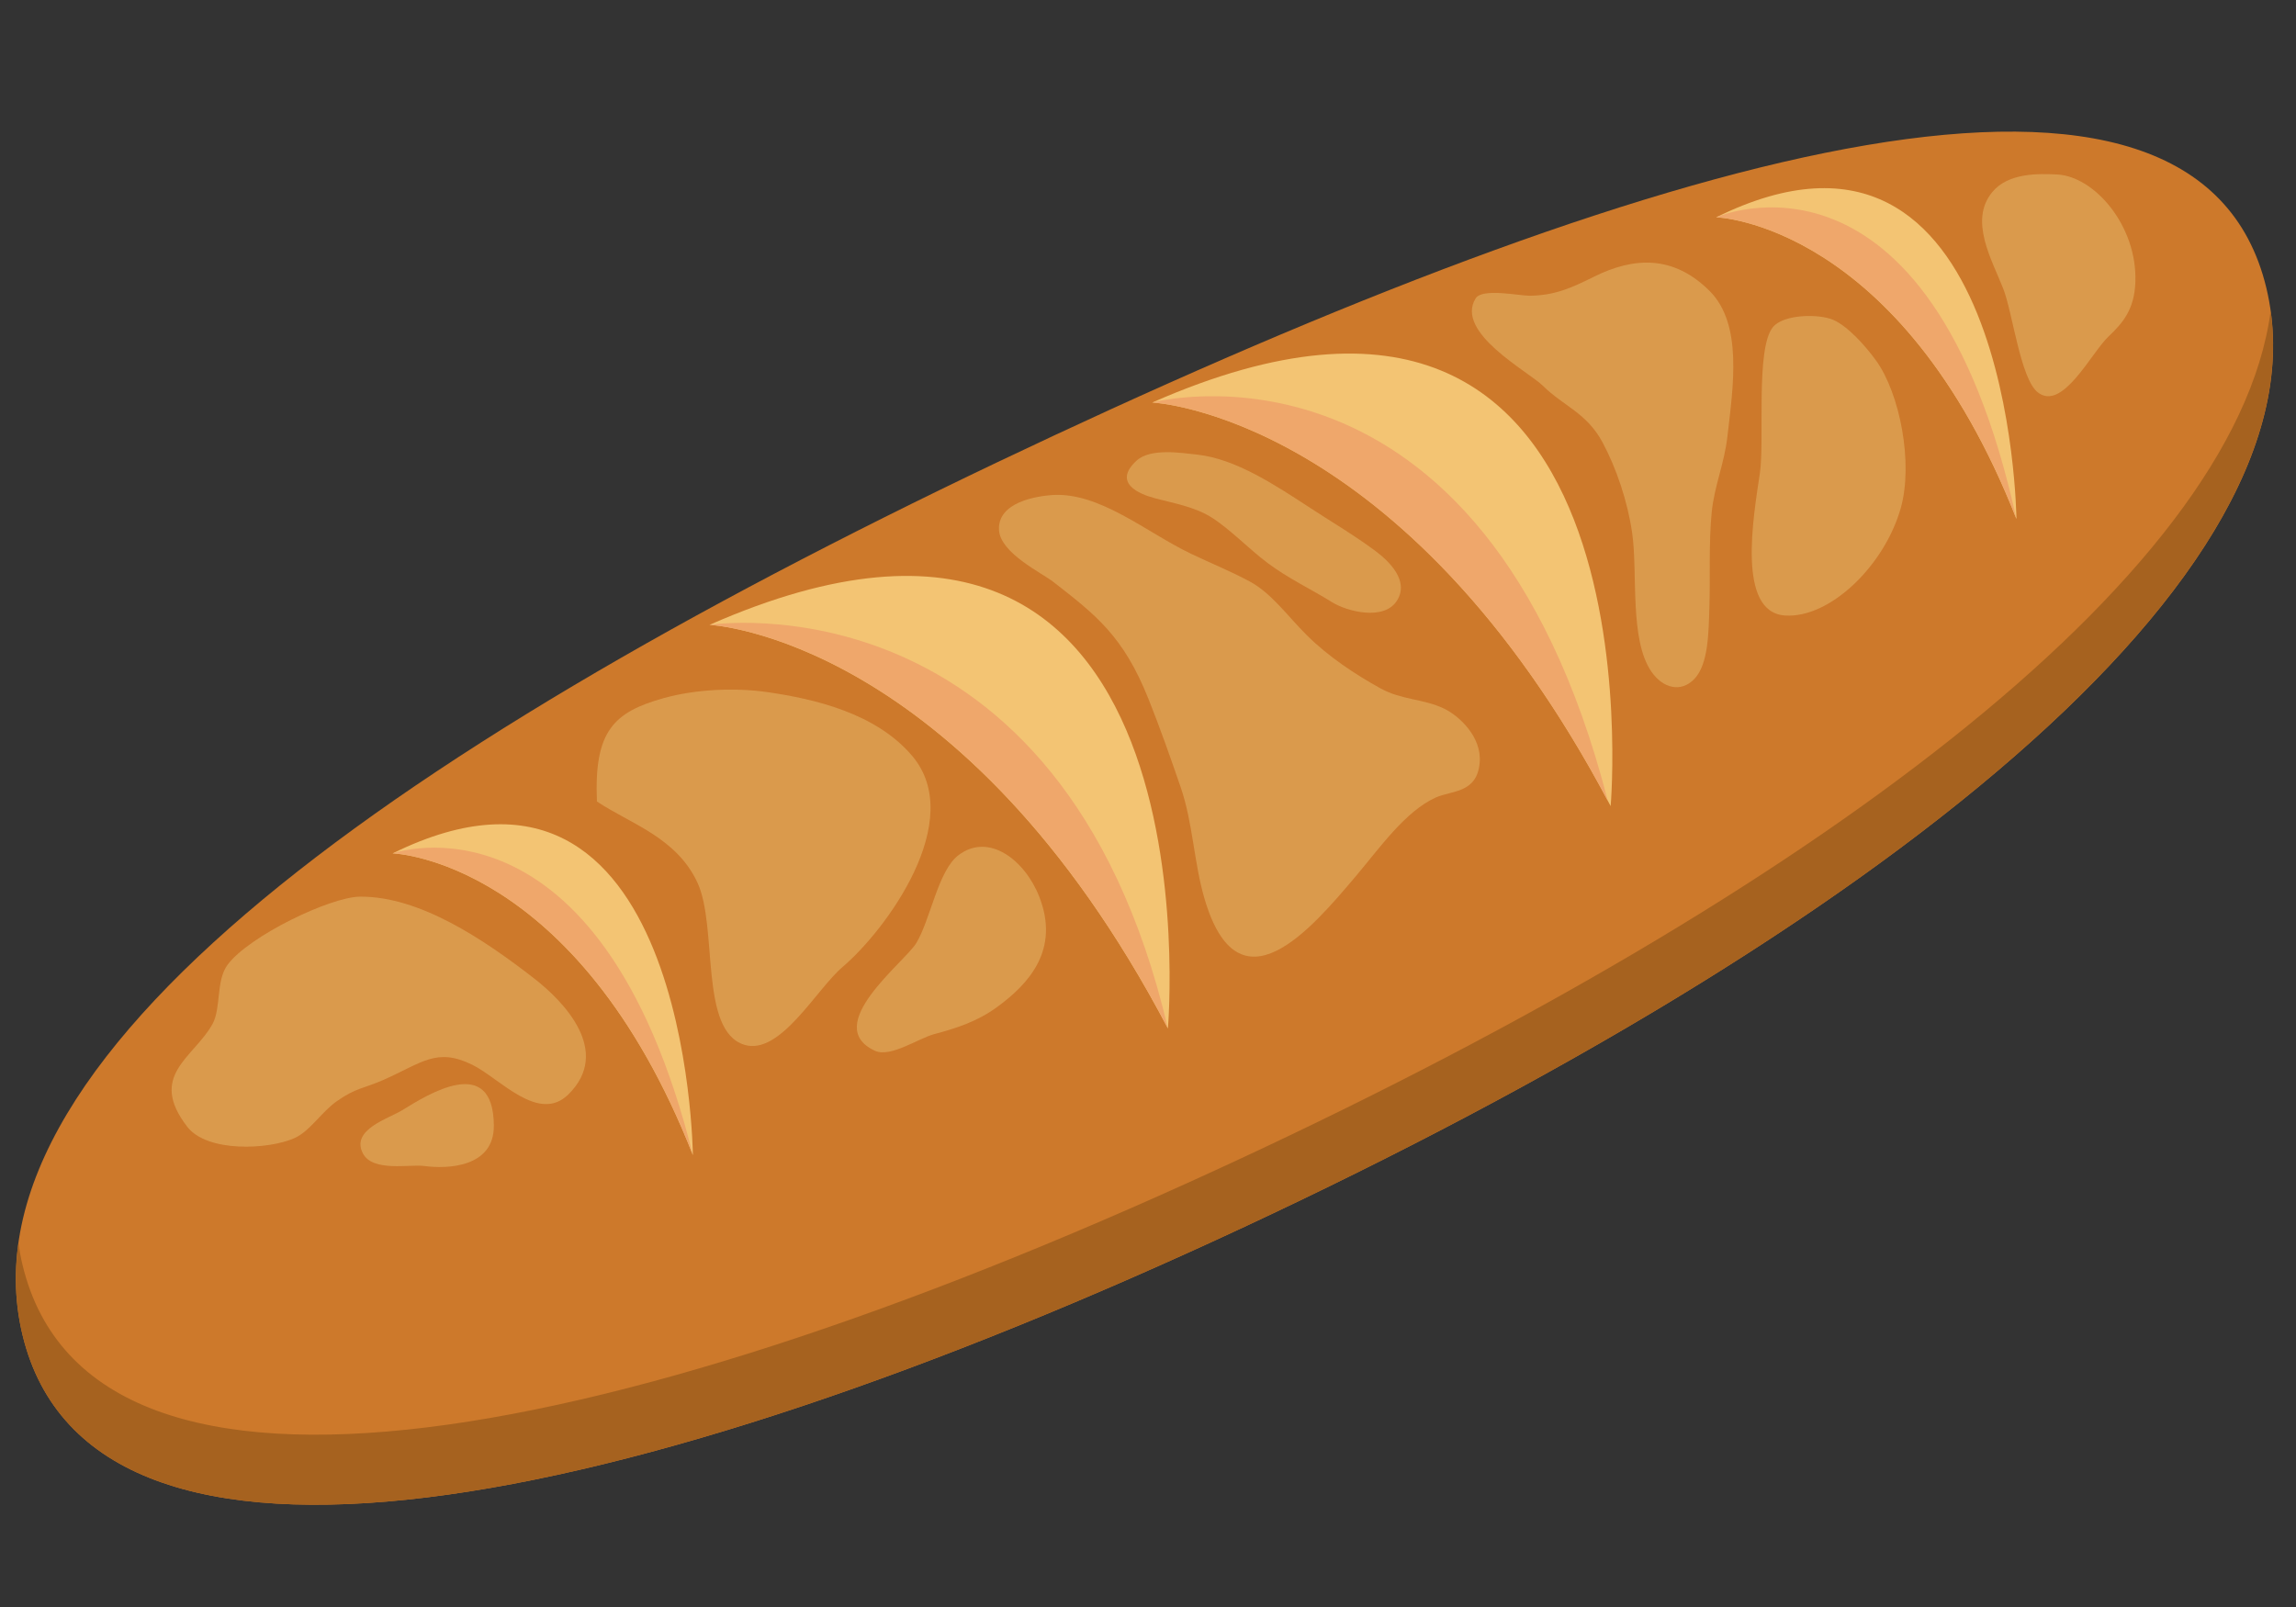 <?xml version="1.0" encoding="UTF-8" standalone="no"?>
<!-- Created with Inkscape (http://www.inkscape.org/) -->

<svg
   xmlns:dc="http://purl.org/dc/elements/1.1/"
   xmlns:cc="http://creativecommons.org/ns#"
   xmlns:rdf="http://www.w3.org/1999/02/22-rdf-syntax-ns#"
   xmlns:svg="http://www.w3.org/2000/svg"
   xmlns="http://www.w3.org/2000/svg"
   xmlns:sodipodi="http://sodipodi.sourceforge.net/DTD/sodipodi-0.dtd"
   xmlns:inkscape="http://www.inkscape.org/namespaces/inkscape"
   version="1.1"
   id="svg3699"
   xml:space="preserve"
   width="1866.667"
   height="1306.667"
   viewBox="0 0 1866.667 1306.667"
   sodipodi:docname="FrenchBread.svg"
   inkscape:version="0.92.2 (5c3e80d, 2017-08-06)"><rect x="0" y="0" width="1866.667" height="1306.667" fill="#333333" stroke="none"/><defs
     id="defs3703"><clipPath
       clipPathUnits="userSpaceOnUse"
       id="clipPath3717"><path
         d="M 0,980 H 1400 V 0 H 0 Z"
         id="path3715"
         inkscape:connector-curvature="0" /></clipPath><clipPath
       clipPathUnits="userSpaceOnUse"
       id="clipPath3741"><path
         d="m 806.88,725.614 c -1.075,-1.851 -48.665,-79.983 -48.665,-79.983 v 0 c 0,0 3.815,-28.959 5.592,-36.11 v 0 c 1.774,-7.149 11.283,-4.075 39.443,36.11 v 0 c 28.157,40.184 42.262,80.671 39.183,82.221 v 0 c -1.503,0.756 -7.795,-7.775 -14.247,-16.305 v 0 c -6.767,-8.948 -13.709,-17.895 -15.479,-16.124 v 0 c -1.649,1.649 14.3,25.081 17.82,32.562 v 0 c 3.52,7.478 -5.719,3.585 -11.88,-3.67 v 0 c -2.206,-2.601 -17.16,-20.532 -12.758,-8.388 v 0 c 4.397,12.143 15.211,18.723 14.077,19.644 v 0 c -0.091,0.074 -0.23,0.109 -0.411,0.109 v 0 c -2.063,0 -9.543,-4.654 -12.675,-10.066"
         id="path3739"
         inkscape:connector-curvature="0" /></clipPath><linearGradient
       x1="0"
       y1="0"
       x2="1"
       y2="0"
       gradientUnits="userSpaceOnUse"
       gradientTransform="matrix(39.755,-56.283,-56.283,-39.755,760.815,728.27)"
       spreadMethod="pad"
       id="linearGradient3755"><stop
         style="stop-opacity:1;stop-color:#ffffff"
         offset="0"
         id="stop3751" /><stop
         style="stop-opacity:0;stop-color:#ffffff"
         offset="1"
         id="stop3753" /></linearGradient><mask
       maskUnits="userSpaceOnUse"
       x="0"
       y="0"
       width="1"
       height="1"
       id="mask3757"><g
         id="g3767"><g
           id="g3765"><g
             id="g3763"><g
               id="g3761"><path
                 d="M -32768,32767 H 32767 V -32768 H -32768 Z"
                 style="fill:url(#linearGradient3755);stroke:none"
                 id="path3759"
                 inkscape:connector-curvature="0" /></g></g></g></g></mask><linearGradient
       x1="0"
       y1="0"
       x2="1"
       y2="0"
       gradientUnits="userSpaceOnUse"
       gradientTransform="matrix(39.755,-56.283,-56.283,-39.755,760.815,728.27)"
       spreadMethod="pad"
       id="linearGradient3777"><stop
         style="stop-opacity:1;stop-color:#ffffff"
         offset="0"
         id="stop3773" /><stop
         style="stop-opacity:1;stop-color:#ffffff"
         offset="1"
         id="stop3775" /></linearGradient><clipPath
       clipPathUnits="userSpaceOnUse"
       id="clipPath3787"><path
         d="M 0,980 H 1400 V 0 H 0 Z"
         id="path3785"
         inkscape:connector-curvature="0" /></clipPath><clipPath
       clipPathUnits="userSpaceOnUse"
       id="clipPath3939"><path
         d="m 681.442,723.577 c -3.681,-3.535 15.772,-34.534 8.423,-35.855 v 0 c -3.712,-0.667 -6.708,7.432 -9.797,15.529 v 0 c -3.029,7.94 -6.148,15.879 -10.119,15.558 v 0 c -8.017,-0.645 3.507,-28.447 1.689,-29.981 v 0 c -1.819,-1.535 -9.183,14.292 -10.282,19.578 v 0 c -1.101,5.286 2.789,11.875 -0.879,7.485 v 0 c -3.669,-4.389 -1.6,-11.585 0,-14.969 v 0 c 10.216,-21.617 24.796,-45.354 42.091,-83.094 v 0 c 16.474,-35.955 25.224,-38.34 27.643,-38.999 v 0 c 2.421,-0.659 -8.359,7.039 -12.457,13.921 v 0 c -4.099,6.881 -5.359,19.737 1.9,6.316 v 0 c 7.261,-13.418 22.877,-19.796 24.858,-19.33 v 0 c 1.978,0.464 -27.058,30.991 -21.998,32.67 v 0 c 2.561,0.851 9.012,-6.486 15.302,-13.822 v 0 c 6.129,-7.148 12.106,-14.296 14.186,-13.871 v 0 c 4.212,0.861 -38.729,99.709 -45.274,111.588 v 0 c -5.898,10.708 -17.903,27.927 -23.642,27.926 v 0 c -0.628,0 -1.182,-0.207 -1.644,-0.65"
         id="path3937"
         inkscape:connector-curvature="0" /></clipPath><linearGradient
       x1="0"
       y1="0"
       x2="1"
       y2="0"
       gradientUnits="userSpaceOnUse"
       gradientTransform="matrix(126.712,-14.959,-14.959,-126.712,579.578,666.532)"
       spreadMethod="pad"
       id="linearGradient3953"><stop
         style="stop-opacity:1;stop-color:#ffffff"
         offset="0"
         id="stop3949" /><stop
         style="stop-opacity:0;stop-color:#ffffff"
         offset="1"
         id="stop3951" /></linearGradient><mask
       maskUnits="userSpaceOnUse"
       x="0"
       y="0"
       width="1"
       height="1"
       id="mask3955"><g
         id="g3965"><g
           id="g3963"><g
             id="g3961"><g
               id="g3959"><path
                 d="M -32768,32767 H 32767 V -32768 H -32768 Z"
                 style="fill:url(#linearGradient3953);stroke:none"
                 id="path3957"
                 inkscape:connector-curvature="0" /></g></g></g></g></mask><linearGradient
       x1="0"
       y1="0"
       x2="1"
       y2="0"
       gradientUnits="userSpaceOnUse"
       gradientTransform="matrix(126.712,-14.959,-14.959,-126.712,579.578,666.532)"
       spreadMethod="pad"
       id="linearGradient3975"><stop
         style="stop-opacity:1;stop-color:#ffffff"
         offset="0"
         id="stop3971" /><stop
         style="stop-opacity:1;stop-color:#ffffff"
         offset="1"
         id="stop3973" /></linearGradient><clipPath
       clipPathUnits="userSpaceOnUse"
       id="clipPath3985"><path
         d="m 640.457,727.985 c -4.248,-1.929 -13.304,-15.972 -13.304,-15.972 v 0 c 0,0 -52.425,-79.977 -53.376,-85.777 v 0 c -1.063,-6.467 7.01,6.001 8.577,7.998 v 0 c 1.233,1.571 4.206,3.157 -1.31,-9.938 v 0 c -5.764,-13.695 -0.642,-25.449 -0.575,-17.998 v 0 c 0.067,7.448 12.911,27.529 16.575,26.207 v 0 c 3.664,-1.318 -8.725,-24.078 -8.74,-35.028 v 0 c -0.016,-10.951 13.657,9.73 23.336,22.078 v 0 c 9.679,12.349 26.849,68.54 30.578,75.136 v 0 c 0.828,1.468 8.744,19.99 11.782,25.244 v 0 c 6.366,11.015 -1.056,7.458 -6.504,4.293 v 0 c -12.649,-7.356 -21.779,-30.786 -16.058,-13.871 v 0 c 4.758,14.071 10.353,18.068 10.01,18.068 v 0 c -0.069,0 -0.381,-0.164 -0.991,-0.44"
         id="path3983"
         inkscape:connector-curvature="0" /></clipPath><linearGradient
       x1="0"
       y1="0"
       x2="1"
       y2="0"
       gradientUnits="userSpaceOnUse"
       gradientTransform="matrix(105.381,-211.348,-211.348,-105.381,546.332,809.032)"
       spreadMethod="pad"
       id="linearGradient4001"><stop
         style="stop-opacity:1;stop-color:#ffffff"
         offset="0"
         id="stop3995" /><stop
         style="stop-opacity:0.104;stop-color:#ffffff"
         offset="0.705"
         id="stop3997" /><stop
         style="stop-opacity:0;stop-color:#ffffff"
         offset="1"
         id="stop3999" /></linearGradient><mask
       maskUnits="userSpaceOnUse"
       x="0"
       y="0"
       width="1"
       height="1"
       id="mask4003"><g
         id="g4013"><g
           id="g4011"><g
             id="g4009"><g
               id="g4007"><path
                 d="M -32768,32767 H 32767 V -32768 H -32768 Z"
                 style="fill:url(#linearGradient4001);stroke:none"
                 id="path4005"
                 inkscape:connector-curvature="0" /></g></g></g></g></mask><linearGradient
       x1="0"
       y1="0"
       x2="1"
       y2="0"
       gradientUnits="userSpaceOnUse"
       gradientTransform="matrix(105.381,-211.348,-211.348,-105.381,546.332,809.032)"
       spreadMethod="pad"
       id="linearGradient4025"><stop
         style="stop-opacity:1;stop-color:#ffffff"
         offset="0"
         id="stop4019" /><stop
         style="stop-opacity:1;stop-color:#ffffff"
         offset="0.705"
         id="stop4021" /><stop
         style="stop-opacity:1;stop-color:#ffffff"
         offset="1"
         id="stop4023" /></linearGradient><clipPath
       clipPathUnits="userSpaceOnUse"
       id="clipPath4035"><path
         d="M 0,980 H 1400 V 0 H 0 Z"
         id="path4033"
         inkscape:connector-curvature="0" /></clipPath><clipPath
       clipPathUnits="userSpaceOnUse"
       id="clipPath4063"><path
         d="M 178.452,750.186 H 375.654 V 661.231 H 178.452 Z"
         id="path4061"
         inkscape:connector-curvature="0" /></clipPath><clipPath
       clipPathUnits="userSpaceOnUse"
       id="clipPath4067"><path
         d="m 375.654,705.71 c 0,-24.565 -44.145,-44.479 -98.602,-44.479 -54.455,0 -98.6,19.914 -98.6,44.479 0,24.562 44.145,44.476 98.6,44.476 54.457,0 98.602,-19.914 98.602,-44.476"
         id="path4065"
         inkscape:connector-curvature="0" /></clipPath><linearGradient
       x1="0"
       y1="0"
       x2="1"
       y2="0"
       gradientUnits="userSpaceOnUse"
       gradientTransform="matrix(70.021,-281.513,-281.513,-70.021,222.483,925.106)"
       spreadMethod="pad"
       id="linearGradient4077"><stop
         style="stop-opacity:1;stop-color:#ffffff"
         offset="0"
         id="stop4073" /><stop
         style="stop-opacity:0;stop-color:#ffffff"
         offset="1"
         id="stop4075" /></linearGradient><mask
       maskUnits="userSpaceOnUse"
       x="0"
       y="0"
       width="1"
       height="1"
       id="mask4079"><g
         id="g4089"><g
           id="g4087"><g
             id="g4085"><g
               id="g4083"><path
                 d="M -32768,32767 H 32767 V -32768 H -32768 Z"
                 style="fill:url(#linearGradient4077);stroke:none"
                 id="path4081"
                 inkscape:connector-curvature="0" /></g></g></g></g></mask><linearGradient
       x1="0"
       y1="0"
       x2="1"
       y2="0"
       gradientUnits="userSpaceOnUse"
       gradientTransform="matrix(70.021,-281.513,-281.513,-70.021,222.483,925.106)"
       spreadMethod="pad"
       id="linearGradient4095"><stop
         style="stop-opacity:1;stop-color:#ffffff"
         offset="0"
         id="stop4091" /><stop
         style="stop-opacity:1;stop-color:#ffffff"
         offset="1"
         id="stop4093" /></linearGradient><clipPath
       clipPathUnits="userSpaceOnUse"
       id="clipPath4221"><path
         d="m 386.768,692.772 h 92.845 v -67.738 h -92.845 z"
         id="path4219"
         inkscape:connector-curvature="0" /></clipPath><clipPath
       clipPathUnits="userSpaceOnUse"
       id="clipPath4225"><path
         d="m 419.952,691.561 -33.184,-66.527 92.845,51.895 c 0,0 -29.295,21.028 -59.661,14.632"
         id="path4223"
         inkscape:connector-curvature="0" /></clipPath><linearGradient
       x1="0"
       y1="0"
       x2="1"
       y2="0"
       gradientUnits="userSpaceOnUse"
       gradientTransform="matrix(32.867,-86.455,-86.455,-32.867,400.516,736.93)"
       spreadMethod="pad"
       id="linearGradient4235"><stop
         style="stop-opacity:1;stop-color:#ffffff"
         offset="0"
         id="stop4231" /><stop
         style="stop-opacity:0;stop-color:#ffffff"
         offset="1"
         id="stop4233" /></linearGradient><mask
       maskUnits="userSpaceOnUse"
       x="0"
       y="0"
       width="1"
       height="1"
       id="mask4237"><g
         id="g4247"><g
           id="g4245"><g
             id="g4243"><g
               id="g4241"><path
                 d="M -32768,32767 H 32767 V -32768 H -32768 Z"
                 style="fill:url(#linearGradient4235);stroke:none"
                 id="path4239"
                 inkscape:connector-curvature="0" /></g></g></g></g></mask><linearGradient
       x1="0"
       y1="0"
       x2="1"
       y2="0"
       gradientUnits="userSpaceOnUse"
       gradientTransform="matrix(32.867,-86.455,-86.455,-32.867,400.516,736.93)"
       spreadMethod="pad"
       id="linearGradient4253"><stop
         style="stop-opacity:1;stop-color:#ffffff"
         offset="0"
         id="stop4249" /><stop
         style="stop-opacity:1;stop-color:#ffffff"
         offset="1"
         id="stop4251" /></linearGradient><clipPath
       clipPathUnits="userSpaceOnUse"
       id="clipPath4283"><path
         d="m 567.144,425.806 h 271.67 V 291.532 h -271.67 z"
         id="path4281"
         inkscape:connector-curvature="0" /></clipPath><clipPath
       clipPathUnits="userSpaceOnUse"
       id="clipPath4287"><path
         d="M 566.498,425.807 H 839.839 V 288.762 H 566.498 Z"
         id="path4285"
         inkscape:connector-curvature="0" /></clipPath><mask
       maskUnits="userSpaceOnUse"
       x="0"
       y="0"
       width="1"
       height="1"
       id="mask4289"><g
         id="g4303"><g
           clip-path="url(#clipPath4283)"
           id="g4301"
           style="opacity:0.5"><path
             d="M 566.498,425.807 H 839.839 V 288.762 H 566.498 Z"
             style="fill:#000000;fill-opacity:1;fill-rule:nonzero;stroke:none"
             id="path4291"
             inkscape:connector-curvature="0" /><g
             id="g4299"><g
               id="g4293" /><g
               id="g4297"><g
                 clip-path="url(#clipPath4287)"
                 id="g4295" /></g></g></g></g></mask><clipPath
       clipPathUnits="userSpaceOnUse"
       id="clipPath4311"><path
         d="m 567.144,425.806 h 271.67 V 291.532 h -271.67 z"
         id="path4309"
         inkscape:connector-curvature="0" /></clipPath><clipPath
       clipPathUnits="userSpaceOnUse"
       id="clipPath4387"><path
         d="M 946.105,733.708 H 1269.56 V 616.196 H 946.105 Z"
         id="path4385"
         inkscape:connector-curvature="0" /></clipPath><clipPath
       clipPathUnits="userSpaceOnUse"
       id="clipPath4467"><path
         d="m 1134.196,432.199 c -25.238,-6.049 -43.271,-13.226 -92.146,-48.185 v 0 c -67.896,-48.559 -85.336,-63.267 -63.394,-87.541 v 0 c 22.558,-24.964 114.498,12.241 147.939,12.241 v 0 c 72.654,0 102.534,-44.713 148.283,-11.558 v 0 c 68.364,49.539 -1.896,102.576 -29.391,118.562 v 0 c -17.776,10.336 -45.498,20.473 -77.308,20.472 v 0 c -10.923,-10e-4 -22.335,-1.197 -33.983,-3.991"
         id="path4465"
         inkscape:connector-curvature="0" /></clipPath><linearGradient
       x1="0"
       y1="0"
       x2="1"
       y2="0"
       gradientUnits="userSpaceOnUse"
       gradientTransform="matrix(300.581,-146.037,-146.037,-300.581,872.66,471.812)"
       spreadMethod="pad"
       id="linearGradient4481"><stop
         style="stop-opacity:1;stop-color:#ffffff"
         offset="0"
         id="stop4477" /><stop
         style="stop-opacity:0;stop-color:#ffffff"
         offset="1"
         id="stop4479" /></linearGradient><mask
       maskUnits="userSpaceOnUse"
       x="0"
       y="0"
       width="1"
       height="1"
       id="mask4483"><g
         id="g4493"><g
           id="g4491"><g
             id="g4489"><g
               id="g4487"><path
                 d="M -32768,32767 H 32767 V -32768 H -32768 Z"
                 style="fill:url(#linearGradient4481);stroke:none"
                 id="path4485"
                 inkscape:connector-curvature="0" /></g></g></g></g></mask><linearGradient
       x1="0"
       y1="0"
       x2="1"
       y2="0"
       gradientUnits="userSpaceOnUse"
       gradientTransform="matrix(300.581,-146.037,-146.037,-300.581,872.66,471.812)"
       spreadMethod="pad"
       id="linearGradient4503"><stop
         style="stop-opacity:1;stop-color:#ffffff"
         offset="0"
         id="stop4499" /><stop
         style="stop-opacity:1;stop-color:#ffffff"
         offset="1"
         id="stop4501" /></linearGradient><clipPath
       clipPathUnits="userSpaceOnUse"
       id="clipPath4513"><path
         d="M 0,980 H 1400 V 0 H 0 Z"
         id="path4511"
         inkscape:connector-curvature="0" /></clipPath><clipPath
       clipPathUnits="userSpaceOnUse"
       id="clipPath4529"><path
         d="m 1005.32,420.072 h 262.97 V 301.038 h -262.97 z"
         id="path4527"
         inkscape:connector-curvature="0" /></clipPath><clipPath
       clipPathUnits="userSpaceOnUse"
       id="clipPath4533"><path
         d="m 1134.755,416.933 c 35.858,8.6 68.779,-2.045 87.568,-12.97 21.641,-12.58 76.926,-54.313 23.132,-93.293 -36.003,-26.092 -59.514,9.091 -116.683,9.091 -26.315,0 -98.661,-29.275 -116.415,-9.632 -17.261,19.101 -3.536,30.675 49.884,68.886 38.463,27.508 52.653,33.155 72.514,37.918"
         id="path4531"
         inkscape:connector-curvature="0" /></clipPath><linearGradient
       x1="0"
       y1="0"
       x2="1"
       y2="0"
       gradientUnits="userSpaceOnUse"
       gradientTransform="matrix(54.893,-257.173,-257.173,-54.893,1096.466,525.638)"
       spreadMethod="pad"
       id="linearGradient4545"><stop
         style="stop-opacity:1;stop-color:#ffffff"
         offset="0"
         id="stop4539" /><stop
         style="stop-opacity:0.104;stop-color:#ffffff"
         offset="0.705"
         id="stop4541" /><stop
         style="stop-opacity:0;stop-color:#ffffff"
         offset="1"
         id="stop4543" /></linearGradient><mask
       maskUnits="userSpaceOnUse"
       x="0"
       y="0"
       width="1"
       height="1"
       id="mask4547"><g
         id="g4557"><g
           id="g4555"><g
             id="g4553"><g
               id="g4551"><path
                 d="M -32768,32767 H 32767 V -32768 H -32768 Z"
                 style="fill:url(#linearGradient4545);stroke:none"
                 id="path4549"
                 inkscape:connector-curvature="0" /></g></g></g></g></mask><linearGradient
       x1="0"
       y1="0"
       x2="1"
       y2="0"
       gradientUnits="userSpaceOnUse"
       gradientTransform="matrix(54.893,-257.173,-257.173,-54.893,1096.466,525.638)"
       spreadMethod="pad"
       id="linearGradient4565"><stop
         style="stop-opacity:1;stop-color:#ffffff"
         offset="0"
         id="stop4559" /><stop
         style="stop-opacity:1;stop-color:#ffffff"
         offset="0.705"
         id="stop4561" /><stop
         style="stop-opacity:1;stop-color:#ffffff"
         offset="1"
         id="stop4563" /></linearGradient><clipPath
       clipPathUnits="userSpaceOnUse"
       id="clipPath4611"><path
         d="M 96.102,432.011 H 442.273 V 256.659 H 96.102 Z"
         id="path4609"
         inkscape:connector-curvature="0" /></clipPath><clipPath
       clipPathUnits="userSpaceOnUse"
       id="clipPath4627"><path
         d="M 96.102,340.302 H 438.685 V 256.659 H 96.102 Z"
         id="path4625"
         inkscape:connector-curvature="0" /></clipPath><clipPath
       clipPathUnits="userSpaceOnUse"
       id="clipPath4643"><path
         d="M 137.706,426.174 H 428.207 V 266.695 H 137.706 Z"
         id="path4641"
         inkscape:connector-curvature="0" /></clipPath><clipPath
       clipPathUnits="userSpaceOnUse"
       id="clipPath4647"><path
         d="m 244.88,420.787 c -5.32,-2.594 -47.701,-8.699 -54.412,-24.957 -6.698,-16.25 -0.664,-24.279 -21.394,-36.356 -20.737,-12.072 -31.7,-16.246 -30.159,-26.935 1.534,-10.69 9.165,-16.629 2.114,-27.537 -7.055,-10.912 -1.773,-16.137 5.566,-22.293 7.353,-6.153 18.007,-0.793 36.982,-9.846 18.966,-9.057 45.852,1.502 77.704,-3.088 31.873,-4.586 70.853,-5.775 89.612,8.832 18.757,14.611 28.368,13.678 50.429,29.447 22.062,15.774 27.37,21.913 26.851,36.317 -0.515,14.41 -6.529,23.314 -3.557,34.722 2.977,11.409 -38.356,13.159 -42.969,18.897 -4.621,5.738 -13.216,9.566 -25.476,14.492 -12.278,4.926 -47.157,4.346 -41.448,11.623 0.375,0.467 0.863,0.906 1.446,1.309 -9.119,0.965 -16.706,1.066 -20.417,-0.018 -9.606,-2.824 -32.288,-3.39 -32.288,-3.39 0,0 -6.165,0.589 -15.088,0.646 -0.986,-0.576 -2.102,-1.185 -3.496,-1.865"
         id="path4645"
         inkscape:connector-curvature="0" /></clipPath><linearGradient
       x1="0"
       y1="0"
       x2="1"
       y2="0"
       gradientUnits="userSpaceOnUse"
       gradientTransform="matrix(-121.949,134.07,395.93,86.156,310.421,304.675)"
       spreadMethod="pad"
       id="linearGradient4659"><stop
         style="stop-opacity:1;stop-color:#ffffff"
         offset="0"
         id="stop4653" /><stop
         style="stop-opacity:1;stop-color:#ffffff"
         offset="0.102"
         id="stop4655" /><stop
         style="stop-opacity:0;stop-color:#ffffff"
         offset="1"
         id="stop4657" /></linearGradient><mask
       maskUnits="userSpaceOnUse"
       x="0"
       y="0"
       width="1"
       height="1"
       id="mask4661"><g
         id="g4671"><g
           id="g4669"><g
             id="g4667"><g
               id="g4665"><path
                 d="M -32768,32767 H 32767 V -32768 H -32768 Z"
                 style="fill:url(#linearGradient4659);stroke:none"
                 id="path4663"
                 inkscape:connector-curvature="0" /></g></g></g></g></mask><linearGradient
       x1="0"
       y1="0"
       x2="1"
       y2="0"
       gradientUnits="userSpaceOnUse"
       gradientTransform="matrix(-121.949,134.07,395.93,86.156,310.421,304.675)"
       spreadMethod="pad"
       id="linearGradient4679"><stop
         style="stop-opacity:1;stop-color:#ffffff"
         offset="0"
         id="stop4673" /><stop
         style="stop-opacity:1;stop-color:#ffffff"
         offset="0.102"
         id="stop4675" /><stop
         style="stop-opacity:1;stop-color:#ffffff"
         offset="1"
         id="stop4677" /></linearGradient><clipPath
       clipPathUnits="userSpaceOnUse"
       id="clipPath4709"><path
         d="M 233.101,396.416 H 346.084 V 359.494 H 233.101 Z"
         id="path4707"
         inkscape:connector-curvature="0" /></clipPath><clipPath
       clipPathUnits="userSpaceOnUse"
       id="clipPath4725"><path
         d="m 253.961,424.163 h 44.368 v -27.4 h -44.368 z"
         id="path4723"
         inkscape:connector-curvature="0" /></clipPath><clipPath
       clipPathUnits="userSpaceOnUse"
       id="clipPath4729"><path
         d="m 298.325,411.926 c 0.218,-7.522 -9.534,-14.278 -21.784,-15.084 -12.251,-0.805 -22.357,4.632 -22.576,12.156 -0.218,7.525 9.535,14.281 21.785,15.086 12.25,0.806 22.355,-4.633 22.575,-12.158"
         id="path4727"
         inkscape:connector-curvature="0" /></clipPath><linearGradient
       x1="0"
       y1="0"
       x2="1"
       y2="0"
       gradientUnits="userSpaceOnUse"
       gradientTransform="matrix(43.996,6.248,6.248,-43.996,254.147,407.339)"
       spreadMethod="pad"
       id="linearGradient4739"><stop
         style="stop-opacity:1;stop-color:#ffffff"
         offset="0"
         id="stop4735" /><stop
         style="stop-opacity:0;stop-color:#ffffff"
         offset="1"
         id="stop4737" /></linearGradient><mask
       maskUnits="userSpaceOnUse"
       x="0"
       y="0"
       width="1"
       height="1"
       id="mask4741"><g
         id="g4751"><g
           id="g4749"><g
             id="g4747"><g
               id="g4745"><path
                 d="M -32768,32767 H 32767 V -32768 H -32768 Z"
                 style="fill:url(#linearGradient4739);stroke:none"
                 id="path4743"
                 inkscape:connector-curvature="0" /></g></g></g></g></mask><linearGradient
       x1="0"
       y1="0"
       x2="1"
       y2="0"
       gradientUnits="userSpaceOnUse"
       gradientTransform="matrix(43.996,6.248,6.248,-43.996,254.147,407.339)"
       spreadMethod="pad"
       id="linearGradient4757"><stop
         style="stop-opacity:1;stop-color:#ffffff"
         offset="0"
         id="stop4753" /><stop
         style="stop-opacity:1;stop-color:#ffffff"
         offset="1"
         id="stop4755" /></linearGradient></defs><sodipodi:namedview
     pagecolor="#ffffff"
     bordercolor="#666666"
     borderopacity="1"
     objecttolerance="10"
     gridtolerance="10"
     guidetolerance="10"
     inkscape:pageopacity="0"
     inkscape:pageshadow="2"
     inkscape:window-width="1920"
     inkscape:window-height="1027"
     id="namedview3701"
     showgrid="false"
     inkscape:zoom="0.65663261"
     inkscape:cx="979.82691"
     inkscape:cy="547.03129"
     inkscape:window-x="-8"
     inkscape:window-y="-8"
     inkscape:window-maximized="1"
     inkscape:current-layer="g3707" /><g
     id="g3707"
     inkscape:groupmode="layer"
     inkscape:label="Vector_Food"
     transform="matrix(1.333,0,0,-1.333,0,1306.667)"><g
       id="g3933"
       transform="translate(20.559,161.049)"><g
         id="g3935"
         clip-path="url(#clipPath3939)"><g
           id="g3941"><g
             id="g3943" /><g
             id="g3967"
             mask="url(#mask3955)"><g
               id="g3969"><path
                 d="m 681.442,723.577 c -3.681,-3.535 15.772,-34.534 8.423,-35.855 v 0 c -3.712,-0.667 -6.708,7.432 -9.797,15.529 v 0 c -3.029,7.94 -6.148,15.879 -10.119,15.558 v 0 c -8.017,-0.645 3.507,-28.447 1.689,-29.981 v 0 c -1.819,-1.535 -9.183,14.292 -10.282,19.578 v 0 c -1.101,5.286 2.789,11.875 -0.879,7.485 v 0 c -3.669,-4.389 -1.6,-11.585 0,-14.969 v 0 c 10.216,-21.617 24.796,-45.354 42.091,-83.094 v 0 c 16.474,-35.955 25.224,-38.34 27.643,-38.999 v 0 c 2.421,-0.659 -8.359,7.039 -12.457,13.921 v 0 c -4.099,6.881 -5.359,19.737 1.9,6.316 v 0 c 7.261,-13.418 22.877,-19.796 24.858,-19.33 v 0 c 1.978,0.464 -27.058,30.991 -21.998,32.67 v 0 c 2.561,0.851 9.012,-6.486 15.302,-13.822 v 0 c 6.129,-7.148 12.106,-14.296 14.186,-13.871 v 0 c 4.212,0.861 -38.729,99.709 -45.274,111.588 v 0 c -5.898,10.708 -17.903,27.927 -23.642,27.926 v 0 c -0.628,0 -1.182,-0.207 -1.644,-0.65"
                 style="fill:url(#linearGradient3975);stroke:none"
                 id="path3977"
                 inkscape:connector-curvature="0" /></g></g></g></g></g><g
       id="g5040"
       transform="matrix(4.548,0,0,5.327,-4270.934,-4023.398)"><g
         transform="translate(65.044,137.864)"
         id="g3711"><g
           clip-path="url(#clipPath3717)"
           id="g3713"><g
             transform="translate(841.989,726.714)"
             id="g3719"><path
               inkscape:connector-curvature="0"
               id="path3721"
               style="fill:#c07772;fill-opacity:1;fill-rule:nonzero;stroke:none"
               d="m 0,0 c -3.968,2.559 -6.271,6.04 -3.713,10.004 2.556,3.963 7.841,5.103 11.807,2.548 C 12.059,9.996 13.199,4.709 10.641,0.746 8.083,-3.217 3.963,-2.553 0,0" /></g><g
             transform="translate(849.583,734.858)"
             id="g3723"><path
               inkscape:connector-curvature="0"
               id="path3725"
               style="fill:#cc9382;fill-opacity:1;fill-rule:nonzero;stroke:none"
               d="m 0,0 c -0.663,-1.568 -2.614,-0.058 -4.115,0.44 -1.507,0.5 -3.516,1.162 -2.659,2.654 0.959,1.669 2.799,1.987 3.979,1.501 C -0.813,3.782 0.663,1.567 0,0" /></g><g
             transform="translate(843.187,730.957)"
             id="g3727"><path
               inkscape:connector-curvature="0"
               id="path3729"
               style="fill:#cc9382;fill-opacity:1;fill-rule:nonzero;stroke:none"
               d="M 0,0 C 0.565,1.372 2.28,0.074 3.594,-0.347 4.906,-0.766 6.665,-1.324 5.934,-2.63 5.112,-4.093 3.515,-4.387 2.481,-3.975 0.745,-3.287 -0.559,-1.372 0,0" /></g><g
             transform="translate(849.659,730.55)"
             id="g3731"><path
               inkscape:connector-curvature="0"
               id="path3733"
               style="fill:#cc9382;fill-opacity:1;fill-rule:nonzero;stroke:none"
               d="m 0,0 c 13.057,-8.452 16.79,-25.886 8.339,-38.94 l -64.094,-99.014 c -8.452,-13.054 -25.888,-16.789 -38.941,-8.338 l -5.911,3.827 c -13.051,8.449 -16.785,25.885 -8.333,38.942 l 64.094,99.01 c 8.455,13.058 25.887,16.789 38.94,8.337 z" /></g></g></g><g
         transform="translate(65.044,137.864)"
         id="g3735"><g
           clip-path="url(#clipPath3741)"
           id="g3737"><g
             id="g3743"><g
               id="g3745" /><g
               mask="url(#mask3757)"
               id="g3769"><g
                 id="g3771"><path
                   inkscape:connector-curvature="0"
                   id="path3779"
                   style="fill:url(#linearGradient3777);stroke:none"
                   d="m 806.88,725.614 c -1.075,-1.851 -48.665,-79.983 -48.665,-79.983 v 0 c 0,0 3.815,-28.959 5.592,-36.11 v 0 c 1.774,-7.149 11.283,-4.075 39.443,36.11 v 0 c 28.157,40.184 42.262,80.671 39.183,82.221 v 0 c -1.503,0.756 -7.795,-7.775 -14.247,-16.305 v 0 c -6.767,-8.948 -13.709,-17.895 -15.479,-16.124 v 0 c -1.649,1.649 14.3,25.081 17.82,32.562 v 0 c 3.52,7.478 -5.719,3.585 -11.88,-3.67 v 0 c -2.206,-2.601 -17.16,-20.532 -12.758,-8.388 v 0 c 4.397,12.143 15.211,18.723 14.077,19.644 v 0 c -0.091,0.074 -0.23,0.109 -0.411,0.109 v 0 c -2.063,0 -9.543,-4.654 -12.675,-10.066" /></g></g></g></g></g><g
         transform="translate(65.044,137.864)"
         id="g3781"><g
           clip-path="url(#clipPath3787)"
           id="g3783"><g
             transform="translate(755.255,593.815)"
             id="g3789"><path
               inkscape:connector-curvature="0"
               id="path3791"
               style="fill:#c07772;fill-opacity:1;fill-rule:nonzero;stroke:none"
               d="m 0,0 c 0.437,-0.509 -1.077,-2.33 -2.628,0.41 -1.218,2.152 -9.54,12.602 2.396,33.832 0,0 -9.815,-22.611 0.232,-34.242" /></g><g
             transform="translate(770.216,585.221)"
             id="g3793"><path
               inkscape:connector-curvature="0"
               id="path3795"
               style="fill:#c07772;fill-opacity:1;fill-rule:nonzero;stroke:none"
               d="M 0,0 C -0.668,0.058 -1.252,-2.241 1.875,-1.887 4.336,-1.609 17.68,-2.205 27.854,19.923 27.854,19.923 15.313,-1.303 0,0" /></g><g
             transform="translate(766.943,587.416)"
             id="g3797"><path
               inkscape:connector-curvature="0"
               id="path3799"
               style="fill:#c07772;fill-opacity:1;fill-rule:nonzero;stroke:none"
               d="M 0,0 C -1.06,-0.948 -3.124,-0.547 -1.587,1.107 4.703,7.874 21.185,32.408 21.185,32.408 21.185,32.408 7.972,7.16 0,0" /></g><g
             transform="translate(758.275,591.716)"
             id="g3801"><path
               inkscape:connector-curvature="0"
               id="path3803"
               style="fill:#c07772;fill-opacity:1;fill-rule:nonzero;stroke:none"
               d="m 0,0 c -0.017,-1.42 1.646,-2.71 1.873,-0.46 0.95,9.186 8.551,37.75 8.551,37.75 C 10.424,37.29 0.132,10.715 0,0" /></g><g
             transform="translate(774.497,583.552)"
             id="g3805"><path
               inkscape:connector-curvature="0"
               id="path3807"
               style="fill:#c07772;fill-opacity:1;fill-rule:nonzero;stroke:none"
               d="m 0,0 c 0,0 -3.749,0.298 -3.057,-2.033 l -2.972,-0.387 -11.957,7.222 -5.342,4.36 c 0,0 2.292,-1.386 1.697,1.127 l 1.551,1.032 c 0,0 2.898,-4.817 3.914,-1.923 l 2.062,0.168 c 0,0 -0.611,-8.648 5.748,-3.917 l 1.944,-0.671 c 0,0 -3.18,-3.518 4.26,-3.395 z" /></g><g
             transform="translate(749.053,588.085)"
             id="g3809"><path
               inkscape:connector-curvature="0"
               id="path3811"
               style="fill:#c07772;fill-opacity:1;fill-rule:nonzero;stroke:none"
               d="m 0,0 5.91,-3.827 c 3.814,-2.467 7.998,-3.867 12.225,-4.325 13.398,7.258 18.64,23.903 11.662,37.551 L 10.244,67.639 -8.334,38.941 C -16.785,25.885 -13.052,8.449 0,0" /></g><g
             transform="translate(676.778,727.276)"
             id="g3813"><path
               inkscape:connector-curvature="0"
               id="path3815"
               style="fill:#cc9382;fill-opacity:1;fill-rule:nonzero;stroke:none"
               d="m 0,0 c 13.135,-8.326 17.032,-25.725 8.705,-38.858 l -63.15,-99.619 c -8.326,-13.136 -25.722,-17.032 -38.857,-8.706 l -5.945,3.77 c -13.138,8.326 -17.034,25.725 -8.708,38.858 l 63.151,99.619 c 8.327,13.134 25.726,17.032 38.859,8.706 z" /></g><g
             transform="translate(678.29,724.857)"
             id="g3817"><path
               inkscape:connector-curvature="0"
               id="path3819"
               style="fill:#c07772;fill-opacity:1;fill-rule:nonzero;stroke:none"
               d="M 0,0 V 0.002 C -0.22,0.736 -0.151,1.117 0.033,1.327 -0.473,1.7 -0.973,2.075 -1.512,2.419 l -5.945,3.77 c -3.677,2.333 -7.693,3.672 -11.747,4.152 -0.126,-0.522 -0.572,-0.857 -1.108,-1.043 -3.394,-0.44 -15.776,-1.782 -24.151,-23.22 0,0 11.195,21.757 26.473,21.514 4.843,-0.216 2.484,-3.178 2.484,-3.178 l 0.004,-0.002 c -7.525,-8.789 -18.18,-32.41 -18.18,-32.41 0,0 14.483,24.548 20.573,32.168 5.589,4.3 5.556,-3.76 5.554,-3.874 -0.966,-10.737 -6.199,-36.325 -6.199,-36.325 0,0 8.097,25.19 8.244,36.602 h 10e-4 c 0.542,1.882 2.027,0.672 3.032,-0.447 0.002,-0.096 0.032,-0.178 0.092,-0.239 10.707,-11.021 2.23,-34.167 2.23,-34.167 10.674,21.888 1.759,31.834 0.414,33.915 C 0.173,-0.229 0.086,-0.113 0,0" /></g><g
             transform="translate(585.41,588.23)"
             id="g3821"><path
               inkscape:connector-curvature="0"
               id="path3823"
               style="fill:#c07772;fill-opacity:1;fill-rule:nonzero;stroke:none"
               d="m 0,0 -7.736,1.228 v 0.516 l -4.473,0.525 c 0.362,-3.057 -1.938,-1.073 -2.4,-0.647 1.861,-2.285 4.101,-4.324 6.73,-5.989 l 5.945,-3.77 c 1.906,-1.209 3.911,-2.131 5.958,-2.833 -1.24,3.186 4.212,1.128 4.212,1.128 L 0.82,-1.63 Z" /></g><g
             transform="translate(676.778,727.276)"
             id="g3825"><path
               inkscape:connector-curvature="0"
               id="path3827"
               style="fill:#c07772;fill-opacity:1;fill-rule:nonzero;stroke:none"
               d="m 0,0 -5.945,3.77 c -1.739,1.102 -3.554,1.975 -5.412,2.655 -13.14,-7.438 -17.09,-26.236 -10.164,-39.784 L -6.467,-62.796 8.705,-38.858 C 17.032,-25.725 13.135,-8.326 0,0" /></g><g
             transform="translate(681.442,735.423)"
             id="g3829"><path
               inkscape:connector-curvature="0"
               id="path3831"
               style="fill:#c07772;fill-opacity:1;fill-rule:nonzero;stroke:none"
               d="m 0,0 c 0,0 -10.564,8.452 -16.022,-1.723 l 1.843,-4.456 12.425,-3.588 z" /></g><g
             transform="translate(767.187,579.932)"
             id="g3833"><path
               inkscape:connector-curvature="0"
               id="path3835"
               style="fill:#c07772;fill-opacity:1;fill-rule:nonzero;stroke:none"
               d="m 0,0 c 0,0 -9.255,-14.083 -22.895,2.415 -13.639,16.5 1.98,19.14 1.98,19.14 l 6.671,2.199 10.706,-1.1 z" /></g><g
             transform="translate(752.118,577.791)"
             id="g3837"><path
               inkscape:connector-curvature="0"
               id="path3839"
               style="fill:#cc9382;fill-opacity:1;fill-rule:nonzero;stroke:none"
               d="m 0,0 c -13.846,-7.083 -30.812,-1.602 -37.89,12.247 l -53.701,105.014 c -7.079,13.847 -1.596,30.814 12.251,37.894 l 6.27,3.203 c 13.846,7.082 30.808,1.596 37.891,-12.25 L 18.518,41.091 C 25.6,27.245 20.113,10.281 6.271,3.202 Z" /></g><g
             transform="translate(675.792,736.752)"
             id="g3841"><path
               inkscape:connector-curvature="0"
               id="path3843"
               style="fill:#cc9382;fill-opacity:1;fill-rule:nonzero;stroke:none"
               d="m 0,0 c 0.935,-1.028 -2.797,-1.838 -4.453,-2.593 -1.656,-0.751 -3.302,-1.815 -3.877,-0.551 -0.576,1.268 0.889,2.829 2.564,3.531 C -3.491,1.34 -0.935,1.03 0,0" /></g><g
             transform="translate(753.908,576.949)"
             id="g3845"><path
               inkscape:connector-curvature="0"
               id="path3847"
               style="fill:#cc9382;fill-opacity:1;fill-rule:nonzero;stroke:none"
               d="M 0,0 C -0.799,1.139 3.007,1.475 4.746,2.016 6.483,2.558 8.248,3.409 8.659,2.079 9.075,0.75 7.427,-0.614 5.675,-1.103 3.298,-1.766 0.803,-1.141 0,0" /></g><g
             transform="translate(684.867,734.658)"
             id="g3849"><path
               inkscape:connector-curvature="0"
               id="path3851"
               style="fill:#c07772;fill-opacity:1;fill-rule:nonzero;stroke:none"
               d="M 0,0 C -0.67,-0.087 -1.347,2.188 1.794,1.96 4.262,1.783 17.569,2.928 28.642,-18.766 28.642,-18.766 15.247,1.926 0,0" /></g><g
             transform="translate(669.425,726.953)"
             id="g3853"><path
               inkscape:connector-curvature="0"
               id="path3855"
               style="fill:#c07772;fill-opacity:1;fill-rule:nonzero;stroke:none"
               d="M 0,0 C 0.419,0.526 -1.171,2.285 -2.608,-0.515 -3.739,-2.718 -11.622,-13.499 1.175,-34.222 1.175,-34.222 -9.56,-12.03 0,0" /></g><g
             transform="translate(673.066,728.465)"
             id="g3857"><path
               inkscape:connector-curvature="0"
               id="path3859"
               style="fill:#c07772;fill-opacity:1;fill-rule:nonzero;stroke:none"
               d="M 0,0 C -0.204,1.405 1.275,2.902 1.8,0.71 3.952,-8.277 15.262,-35.584 15.262,-35.584 15.262,-35.584 1.548,-10.604 0,0" /></g><g
             transform="translate(681.444,733.304)"
             id="g3861"><path
               inkscape:connector-curvature="0"
               id="path3863"
               style="fill:#c07772;fill-opacity:1;fill-rule:nonzero;stroke:none"
               d="M 0,0 C -1.169,0.798 -3.163,0.128 -1.421,-1.307 5.706,-7.183 25.283,-29.328 25.283,-29.328 25.283,-29.328 8.85,-6.043 0,0" /></g><g
             transform="translate(665.664,724.314)"
             id="g3865"><path
               inkscape:connector-curvature="0"
               id="path3867"
               style="fill:#c07772;fill-opacity:1;fill-rule:nonzero;stroke:none"
               d="m 0,0 c 0,0 2.328,2.958 0,3.671 l 1.326,2.69 12.633,5.958 6.587,2.036 c 0,0 -2.425,-1.142 0,-2.04 v -1.861 c 0,0 -5.614,0.253 -3.766,-2.194 L 15.778,6.45 c 0,0 -6.869,5.293 -6.447,-2.618 L 7.696,2.582 c 0,0 -1.169,4.594 -5.183,-1.665 z" /></g><g
             transform="translate(850.843,726.794)"
             id="g3869"><path
               inkscape:connector-curvature="0"
               id="path3871"
               style="fill:#c07772;fill-opacity:1;fill-rule:nonzero;stroke:none"
               d="m 0,0 c -0.432,0.514 1.102,2.319 2.623,-0.435 1.196,-2.168 9.403,-12.706 -2.757,-33.805 0,0 10.058,22.502 0.134,34.24" /></g><g
             transform="translate(835.974,735.549)"
             id="g3873"><path
               inkscape:connector-curvature="0"
               id="path3875"
               style="fill:#c07772;fill-opacity:1;fill-rule:nonzero;stroke:none"
               d="m 0,0 c 0.671,-0.065 1.277,2.227 -1.854,1.907 -2.461,-0.253 -15.8,0.489 -26.208,-21.529 0,0 12.765,21.086 28.062,19.622" /></g><g
             transform="translate(839.224,733.317)"
             id="g3877"><path
               inkscape:connector-curvature="0"
               id="path3879"
               style="fill:#c07772;fill-opacity:1;fill-rule:nonzero;stroke:none"
               d="M 0,0 C 1.067,0.939 3.129,0.513 1.576,-1.125 -4.788,-7.821 -21.53,-32.177 -21.53,-32.177 -21.53,-32.177 -8.049,-7.073 0,0" /></g><g
             transform="translate(847.847,728.925)"
             id="g3881"><path
               inkscape:connector-curvature="0"
               id="path3883"
               style="fill:#c07772;fill-opacity:1;fill-rule:nonzero;stroke:none"
               d="m 0,0 c 0.03,1.42 -1.615,2.728 -1.87,0.483 -1.047,-9.176 -8.955,-37.658 -8.955,-37.658 0,0 10.575,26.464 10.825,37.175" /></g><g
             transform="translate(831.714,737.264)"
             id="g3885"><path
               inkscape:connector-curvature="0"
               id="path3887"
               style="fill:#c07772;fill-opacity:1;fill-rule:nonzero;stroke:none"
               d="m 0,0 c 0,0 3.745,-0.339 3.077,1.998 l 2.976,0.358 11.88,-7.351 5.296,-4.417 c 0,0 -2.28,1.412 -1.711,-1.11 l -1.563,-1.013 c 0,0 -2.843,4.847 -3.892,1.964 l -2.061,-0.147 c 0,0 0.698,8.643 -5.709,3.981 l -1.935,0.691 c 0,0 3.215,3.483 -4.224,3.442 z" /></g><g
             transform="translate(764.704,586.718)"
             id="g3889"><path
               inkscape:connector-curvature="0"
               id="path3891"
               style="fill:#c07772;fill-opacity:1;fill-rule:nonzero;stroke:none"
               d="m 0,0 c 1.686,2.973 8.053,13.685 -4.068,33.259 0,0 10.685,-22.028 1.304,-34.096 C -5.838,-4.57 -6.786,-0.91 -6.786,-0.91 l -0.006,-0.003 c -2.508,11.299 -15.007,34.001 -15.007,34.001 0,0 10.937,-26.316 13.376,-35.765 0.084,-7.107 -6.44,-2.111 -6.44,-2.111 -8.006,7.223 -25.322,26.756 -25.322,26.756 0,0 15.287,-21.596 24.324,-28.564 L -15.862,-6.6 c 1.18,-1.561 -0.676,-2.023 -2.18,-2.152 -0.074,0.054 -0.158,0.078 -0.241,0.067 -15.244,-1.948 -28.667,18.73 -28.667,18.73 11.098,-21.68 24.403,-20.52 26.878,-20.693 0.173,-0.013 0.296,0.008 0.447,0.008 v -0.021 c 0.459,-0.17 0.746,-0.347 0.908,-0.527 2.082,0.51 4.139,1.242 6.131,2.261 l 6.271,3.201 c 2.367,1.21 4.47,2.729 6.33,4.454 C -0.163,-0.893 -0.139,-0.444 0,0" /></g><g
             transform="translate(584.654,589.077)"
             id="g3893"><path
               inkscape:connector-curvature="0"
               id="path3895"
               style="fill:#c07772;fill-opacity:1;fill-rule:nonzero;stroke:none"
               d="m 0,0 c 3.967,-2.556 6.269,-6.039 3.714,-10.004 -2.556,-3.961 -7.843,-5.104 -11.807,-2.546 -3.966,2.556 -5.105,7.843 -2.548,11.806 C -8.085,3.22 -3.964,2.555 0,0" /></g><g
             transform="translate(574.867,583.954)"
             id="g3897"><path
               inkscape:connector-curvature="0"
               id="path3899"
               style="fill:#cc9382;fill-opacity:1;fill-rule:nonzero;stroke:none"
               d="m 0,0 c 1.021,2.407 4.009,0.085 6.316,-0.679 2.306,-0.765 5.39,-1.779 4.077,-4.068 C 8.923,-7.307 6.098,-7.795 4.289,-7.05 1.243,-5.803 -1.019,-2.403 0,0" /></g><g
             transform="translate(583.453,584.835)"
             id="g3901"><path
               inkscape:connector-curvature="0"
               id="path3903"
               style="fill:#cc9382;fill-opacity:1;fill-rule:nonzero;stroke:none"
               d="m 0,0 c -0.564,-1.372 -2.277,-0.076 -3.593,0.348 -1.309,0.417 -3.07,0.977 -2.338,2.281 0.821,1.463 2.419,1.757 3.454,1.346 C -0.742,3.288 0.562,1.371 0,0" /></g><g
             transform="translate(579.49,595.823)"
             id="g3905"><path
               inkscape:connector-curvature="0"
               id="path3907"
               style="fill:#c07772;fill-opacity:1;fill-rule:nonzero;stroke:none"
               d="m 0,0 c 0.403,-0.54 -1.231,-2.255 -2.593,0.584 -1.072,2.23 -8.669,13.218 4.67,33.593 C 2.077,34.177 -9.239,12.279 0,0" /></g><g
             transform="translate(576.825,590.591)"
             id="g3909"><path
               inkscape:connector-curvature="0"
               id="path3911"
               style="fill:#c07772;fill-opacity:1;fill-rule:nonzero;stroke:none"
               d="m 0,0 c 0.569,-0.355 -0.059,-1.962 -2.888,-0.579 -2.192,1.072 -14.435,12.575 -2,33.121 0,0 -11.261,-22.526 4.888,-32.542" /></g><g
             transform="translate(593.839,586.237)"
             id="g3913"><path
               inkscape:connector-curvature="0"
               id="path3915"
               style="fill:#c07772;fill-opacity:1;fill-rule:nonzero;stroke:none"
               d="M 0,0 C -0.665,0.104 -1.4,-2.151 1.744,-2.007 4.215,-1.897 17.487,-3.393 29.13,18 29.13,18 15.19,-2.33 0,0" /></g><g
             transform="translate(589.065,582.128)"
             id="g3917"><path
               inkscape:connector-curvature="0"
               id="path3919"
               style="fill:#c07772;fill-opacity:1;fill-rule:nonzero;stroke:none"
               d="M 0,0 C -0.59,0.32 -1.726,-0.269 0.868,-2.052 5.343,-5.133 19.348,-8.432 33.2,9.648 33.2,9.648 16.375,-8.872 0,0" /></g><g
             transform="translate(590.719,588.648)"
             id="g3921"><path
               inkscape:connector-curvature="0"
               id="path3923"
               style="fill:#c07772;fill-opacity:1;fill-rule:nonzero;stroke:none"
               d="M 0,0 C -1.118,-0.875 -3.149,-0.334 -1.507,1.212 5.224,7.54 23.321,30.907 23.321,30.907 23.321,30.907 8.438,6.605 0,0" /></g><g
             transform="translate(582.36,593.523)"
             id="g3925"><path
               inkscape:connector-curvature="0"
               id="path3927"
               style="fill:#c07772;fill-opacity:1;fill-rule:nonzero;stroke:none"
               d="M 0,0 C -0.111,-1.415 1.46,-2.816 1.841,-0.587 3.408,8.516 12.916,36.502 12.916,36.502 12.916,36.502 0.856,10.681 0,0" /></g><g
             transform="translate(576.333,597.476)"
             id="g3929"><path
               inkscape:connector-curvature="0"
               id="path3931"
               style="fill:#c07772;fill-opacity:1;fill-rule:nonzero;stroke:none"
               d="m 0,0 c 0,0 2.259,-5.869 -2.556,-4.559 l 0.841,-1.768 1.529,-1.176 h 2.421 l 3.786,-0.991 h 0.615 l 6.037,-8.18 2.688,-1.021 2.811,0.346 c 0,0 -5.084,3.328 2.102,4.095 l 0.437,1.848 c 0,0 -7.44,0.304 -2.522,6.211 l -1.563,1.498 c 0,0 -9.394,-8.224 -8.115,2.196 l -2.098,0.379 c 0,0 -0.176,-3.15 -1.701,-2.126 -1.526,1.025 -2.472,2.951 -2.472,2.951 z" /></g></g></g><g
         transform="translate(65.044,137.864)"
         id="g3979"><g
           clip-path="url(#clipPath3985)"
           id="g3981"><g
             id="g3987"><g
               id="g3989" /><g
               mask="url(#mask4003)"
               id="g4015"><g
                 id="g4017"><path
                   inkscape:connector-curvature="0"
                   id="path4027"
                   style="fill:url(#linearGradient4025);stroke:none"
                   d="m 640.457,727.985 c -4.248,-1.929 -13.304,-15.972 -13.304,-15.972 v 0 c 0,0 -52.425,-79.977 -53.376,-85.777 v 0 c -1.063,-6.467 7.01,6.001 8.577,7.998 v 0 c 1.233,1.571 4.206,3.157 -1.31,-9.938 v 0 c -5.764,-13.695 -0.642,-25.449 -0.575,-17.998 v 0 c 0.067,7.448 12.911,27.529 16.575,26.207 v 0 c 3.664,-1.318 -8.725,-24.078 -8.74,-35.028 v 0 c -0.016,-10.951 13.657,9.73 23.336,22.078 v 0 c 9.679,12.349 26.849,68.54 30.578,75.136 v 0 c 0.828,1.468 8.744,19.99 11.782,25.244 v 0 c 6.366,11.015 -1.056,7.458 -6.504,4.293 v 0 c -12.649,-7.356 -21.779,-30.786 -16.058,-13.871 v 0 c 4.758,14.071 10.353,18.068 10.01,18.068 v 0 c -0.069,0 -0.381,-0.164 -0.991,-0.44" /></g></g></g></g></g></g><g
       id="g5499"
       transform="translate(959.852,-295.34)"><g
         transform="translate(706.418,430.964)"
         id="g4273"><path
           inkscape:connector-curvature="0"
           id="path4275"
           style="fill:#cd792b;fill-opacity:1;fill-rule:nonzero;stroke:none"
           d="m 0,0 c -81.631,0 -147.804,-46.016 -147.804,-102.779 v -37.828 c 0,-18.041 23.358,-71.262 148.003,-71.262 127.742,0 147.6,53.221 147.6,71.262 v 37.828 C 147.799,-46.016 81.627,0 0,0" /></g><g
         id="g4277"><g
           id="g4279" /><g
           mask="url(#mask4289)"
           id="g4305"><g
             id="g4307" /><g
             id="g4339"><g
               style="opacity:0.5"
               id="g4337"
               clip-path="url(#clipPath4311)"><g
                 id="g4315"
                 transform="translate(726.057,397.697)"><path
                   inkscape:connector-curvature="0"
                   id="path4313"
                   style="fill:#e8bb6e;fill-opacity:1;fill-rule:nonzero;stroke:none"
                   d="m 0,0 c -5.087,-0.881 -10.235,-2.008 -15.409,-3.375 -0.123,-0.033 -0.244,-0.061 -0.368,-0.088 0.96,-0.08 1.909,-0.31 2.809,-0.695 4.249,-1.799 8.518,-3.697 12.812,-5.696 -1.019,1.655 -1.506,3.625 -1.322,5.643 C -1.336,-2.674 -0.815,-1.234 0,0" /></g><g
                 id="g4319"
                 transform="translate(708.522,412.711)"><path
                   inkscape:connector-curvature="0"
                   id="path4317"
                   style="fill:#e8bb6e;fill-opacity:1;fill-rule:nonzero;stroke:none"
                   d="m 0,0 c 19.32,4.84 38.137,6.555 56.064,5.156 -16.416,5.26 -33.056,7.94 -49.486,7.94 -21.754,0 -38.5,-0.528 -59.915,-6.121 C -58.071,5.736 -62.741,4.402 -67.369,2.885 -44.422,6.744 -22.087,6.576 0,0" /></g><g
                 id="g4323"
                 transform="translate(706.711,393.828)"><path
                   inkscape:connector-curvature="0"
                   id="path4321"
                   style="fill:#e8bb6e;fill-opacity:1;fill-rule:nonzero;stroke:none"
                   d="M 0,0 C 0.271,0.086 0.548,0.16 0.827,0.223 0.15,0.277 -0.518,0.41 -1.169,0.615 c -4.454,1.408 -8.95,2.588 -13.48,3.535 0.303,-0.869 0.481,-1.798 0.507,-2.755 0.079,-2.702 -1.035,-5.235 -2.938,-6.998 C -11.523,-3.738 -5.827,-1.871 0,0" /></g><g
                 id="g4327"
                 transform="translate(576.784,336.523)"><path
                   inkscape:connector-curvature="0"
                   id="path4325"
                   style="fill:#e8bb6e;fill-opacity:1;fill-rule:nonzero;stroke:none"
                   d="m 0,0 c 2.063,2.242 17.648,14.912 17.648,14.912 8.032,6.942 30.921,25.594 62.226,41.488 -17.735,4.002 -27.563,3.913 -27.697,3.913 -0.462,-0.008 -0.911,0.044 -1.359,0.103 v -0.018 c 0,0 -21.062,1.866 -34.04,-8.3 C 5.948,42.301 -3.01,29.955 -7.752,16.291 -10.286,8.986 -10.205,3.51 -7.896,-0.396 -5.524,-1.914 -1.43,-1.551 0,0" /></g><g
                 id="g4331"
                 transform="translate(838.166,360.01)"><path
                   inkscape:connector-curvature="0"
                   id="path4329"
                   style="fill:#e8bb6e;fill-opacity:1;fill-rule:nonzero;stroke:none"
                   d="m 0,0 c -3.776,11.24 -14.544,24.873 -24.763,33.353 -14.426,6.557 -29.731,4.012 -29.731,4.012 -0.144,-0.037 -10.73,-2.801 -27.242,-7.564 32.176,-21.621 50.858,-47.909 54.116,-52.707 0.384,-0.479 0.698,-1.012 0.981,-1.563 9.526,-12.902 16.886,-8.355 18.613,-6.984 2.47,2.101 4.773,4.318 6.008,7.805 C -0.214,-18.566 1.673,-4.99 0,0" /></g><g
                 id="g4335"
                 transform="translate(794.602,309.361)"><path
                   inkscape:connector-curvature="0"
                   id="path4333"
                   style="fill:#e8bb6e;fill-opacity:1;fill-rule:nonzero;stroke:none"
                   d="m 0,0 c 17.524,4.266 -2.076,18.426 -2.316,18.6 -28.285,19.724 -56.239,35.634 -83.231,47.357 -39.843,-12.9 -73.184,-25.568 -99.356,-37.736 -13.505,-9.037 -4.018,-18.268 -3.995,-18.291 4.682,-3.498 8.422,-5.295 15.722,-4.285 -0.138,14.449 12.316,16.689 19.715,6.841 5.996,-7.98 9.28,-33.086 21.87,-30.064 1.877,5.529 5.404,17.971 10.807,20.926 3.516,1.923 6.893,0.855 10.643,0.072 1.781,-0.371 3.194,-4.426 5.053,-4.496 3.38,-0.123 4.18,3.139 6.874,3.476 7.498,0.942 15.664,-3.097 23.119,-1.949 11.045,1.697 14.984,8.057 25.94,-0.713 7.589,-6.082 10.516,-11.174 20.27,-12.621 4.036,-0.594 11.114,-0.826 14.289,1.16 3.438,2.159 3.512,9.422 6.969,11.272 C -5.013,0.947 -2.469,0.82 0.001,0 Z" /></g></g></g></g></g><g
         transform="translate(706.617,228.539)"
         id="g4341"><path
           inkscape:connector-curvature="0"
           id="path4343"
           style="fill:#a6621f;fill-opacity:1;fill-rule:nonzero;stroke:none"
           d="m 0,0 c -124.646,0 -148.003,53.219 -148.003,71.264 v -9.446 c 0,-18.041 23.357,-71.261 148.003,-71.261 127.742,0 147.6,53.22 147.6,71.261 v 9.446 C 147.6,53.219 127.742,0 0,0" /></g><g
         transform="translate(709.513,385.097)"
         id="g4345"><path
           inkscape:connector-curvature="0"
           id="path4347"
           style="fill:#f3c473;fill-opacity:1;fill-rule:nonzero;stroke:none"
           d="m 0,0 c 26.083,-11.047 57.729,-27.924 93.833,-53.721 0,0 -24.851,38.084 -69.636,61.27 28.053,8.504 47.655,13.601 47.655,13.601 -25.129,5.262 -50.05,3.018 -73.06,-3.062 -22.901,7.238 -49.546,9.724 -79.526,2.814 0,0 19.725,0.471 54.628,-11.043 -49.912,-19.734 -85.84,-52.994 -85.84,-52.994 C -78.217,-26.625 -35.664,-11.453 0,0" /></g><g
         transform="translate(687.643,377.873)"
         id="g4349"><path
           inkscape:connector-curvature="0"
           id="path4351"
           style="fill:#efa76b;fill-opacity:1;fill-rule:nonzero;stroke:none"
           d="M 0,0 -4.237,17.084 C -54.148,-2.65 -90.077,-35.91 -90.077,-35.91 -63.022,-22.668 -30.299,-10.293 0,0" /></g><g
         transform="translate(803.346,331.377)"
         id="g4353"><path
           inkscape:connector-curvature="0"
           id="path4355"
           style="fill:#efa76b;fill-opacity:1;fill-rule:nonzero;stroke:none"
           d="M 0,0 C 0,0 -24.851,38.084 -69.636,61.27 L -73.979,44.648 C -52.204,33.996 -27.39,19.57 0,0" /></g></g><g
       id="g5583"
       transform="matrix(3.703,0,0,5.154,-3398.745,-2907.488)"><g
         transform="translate(1291.112,720.254)"
         id="g4357"><path
           inkscape:connector-curvature="0"
           id="path4359"
           style="fill:#cd792b;fill-opacity:1;fill-rule:nonzero;stroke:none"
           d="m 0,0 c 11.44,-34.115 -66.243,-76.911 -168.296,-111.134 -102.056,-34.222 -189.834,-46.91 -201.273,-12.795 -11.439,34.115 67.817,72.216 169.871,106.438 C -97.644,16.729 -11.44,34.113 0,0" /></g><g
         transform="translate(1122.816,617.409)"
         id="g4361"><path
           inkscape:connector-curvature="0"
           id="path4363"
           style="fill:#a6621f;fill-opacity:1;fill-rule:nonzero;stroke:none"
           d="m 0,0 c -102.056,-34.222 -189.834,-46.911 -201.273,-12.793 -0.286,0.85 -0.5,1.706 -0.672,2.563 -0.718,-3.656 -0.527,-7.277 0.672,-10.854 C -189.834,-55.199 -102.056,-42.511 0,-8.289 99.328,25.018 175.556,66.449 169.011,100.09 163.101,68.103 91.312,30.62 0,0" /></g><g
         transform="translate(982.51,653.316)"
         id="g4365"><path
           inkscape:connector-curvature="0"
           id="path4367"
           style="fill:#f3c473;fill-opacity:1;fill-rule:nonzero;stroke:none"
           d="M 0,0 C 0,0 30.26,-0.633 49.448,-35.705 49.448,-35.705 48.69,17.217 0,0" /></g><g
         transform="translate(1200.509,728.6)"
         id="g4369"><path
           inkscape:connector-curvature="0"
           id="path4371"
           style="fill:#f3c473;fill-opacity:1;fill-rule:nonzero;stroke:none"
           d="M 0,0 C 0,0 30.261,-0.636 49.448,-35.707 49.448,-35.707 48.69,17.217 0,0" /></g><g
         transform="translate(1034.706,680.364)"
         id="g4373"><path
           inkscape:connector-curvature="0"
           id="path4375"
           style="fill:#f3c473;fill-opacity:1;fill-rule:nonzero;stroke:none"
           d="m 0,0 c 0,0 41.57,-1.38 75.492,-47.768 0,0 9.026,74.495 -75.492,47.768" /></g><g
         transform="translate(1107.632,706.679)"
         id="g4377"><path
           inkscape:connector-curvature="0"
           id="path4379"
           style="fill:#f3c473;fill-opacity:1;fill-rule:nonzero;stroke:none"
           d="m 0,0 c 0,0 41.567,-1.381 75.489,-47.769 0,0 9.028,74.497 -75.489,47.769" /></g><g
         id="g4381"><g
           id="g4383" /><g
           id="g4427"><g
             style="opacity:0.5"
             id="g4425"
             clip-path="url(#clipPath4387)"><g
               id="g4391"
               transform="translate(1005.839,638.496)"><path
                 inkscape:connector-curvature="0"
                 id="path4389"
                 style="fill:#e8bb6e;fill-opacity:1;fill-rule:nonzero;stroke:none"
                 d="m 0,0 c 4.807,-2.686 12.825,-8.578 5.628,-13.695 -4.905,-3.49 -11.284,1.875 -15.829,3.491 -5.903,2.096 -8.311,0.22 -14.666,-1.79 -3.283,-1.037 -4.495,-0.924 -7.621,-2.495 -2.597,-1.307 -4.443,-3.553 -6.977,-4.377 -4.24,-1.379 -14.384,-1.748 -17.694,1.33 -6.529,6.072 1.052,8.165 4.138,12.131 1.464,1.88 0.563,5.148 2.492,7.029 3.492,3.401 16.933,8.044 21.824,8.071 C -18.898,9.753 -8.313,4.646 0,0" /></g><g
               id="g4395"
               transform="translate(999.173,621.116)"><path
                 inkscape:connector-curvature="0"
                 id="path4393"
                 style="fill:#e8bb6e;fill-opacity:1;fill-rule:nonzero;stroke:none"
                 d="m 0,0 c 0.059,-5.009 -7.738,-5.164 -11.474,-4.797 -2.375,0.231 -8.473,-0.747 -10.092,1.489 -2.039,2.812 4.248,4.125 6.433,5.091 C -10.869,3.675 -0.093,8.553 0,0" /></g><g
               id="g4399"
               transform="translate(1056.616,639.875)"><path
                 inkscape:connector-curvature="0"
                 id="path4397"
                 style="fill:#e8bb6e;fill-opacity:1;fill-rule:nonzero;stroke:none"
                 d="m 0,0 c -4.312,-2.631 -10.275,-10.506 -16.164,-9.216 -7.484,1.641 -4.353,13.928 -7.735,19.188 -3.463,5.386 -11.2,7.014 -16.56,9.613 -0.502,8.337 2.781,10.569 10.939,12.218 5.296,1.07 11.863,1.274 17.192,0.715 C -4.737,31.723 5.44,30.069 11.444,24.993 20.496,17.344 7.116,4.34 0,0" /></g><g
               id="g4403"
               transform="translate(1068.766,642.709)"><path
                 inkscape:connector-curvature="0"
                 id="path4401"
                 style="fill:#e8bb6e;fill-opacity:1;fill-rule:nonzero;stroke:none"
                 d="M 0,0 C 2.348,2.813 3.563,8.529 6.911,10.377 11.924,13.14 17.892,9.789 20.236,5.49 23.654,-0.766 18.603,-4.788 13.325,-7.565 10.051,-9.289 6.574,-10.09 2.97,-10.779 0.309,-11.288 -4.271,-13.599 -6.817,-12.756 -15.779,-9.782 -1.896,-2.271 0,0" /></g><g
               id="g4407"
               transform="translate(1116.241,647.92)"><path
                 inkscape:connector-curvature="0"
                 id="path4405"
                 style="fill:#e8bb6e;fill-opacity:1;fill-rule:nonzero;stroke:none"
                 d="m 0,0 c -1.766,4.302 -1.913,8.958 -3.899,13.137 -1.667,3.501 -3.42,7.073 -5.334,10.521 -4.152,7.482 -8.692,9.954 -15.685,13.871 -1.928,1.078 -8.71,3.404 -8.941,6.117 -0.286,3.332 6.267,4.029 8.694,4.155 7.841,0.404 15.58,-4.422 22.875,-6.928 3.304,-1.136 6.397,-2.024 9.66,-3.274 3.654,-1.402 6.244,-4.086 9.479,-6.394 3.586,-2.559 7.998,-4.644 12.118,-6.28 3.497,-1.389 7.015,-1.218 10.434,-2.383 2.446,-0.835 6.275,-3.313 5.906,-6.407 C 44.873,12.483 40.708,12.862 38.074,12.009 33.043,10.375 28.842,6.038 24.907,2.696 17.531,-3.569 5.628,-13.709 0,0" /></g><g
               id="g4411"
               transform="translate(1137.232,683.045)"><path
                 inkscape:connector-curvature="0"
                 id="path4409"
                 style="fill:#e8bb6e;fill-opacity:1;fill-rule:nonzero;stroke:none"
                 d="m 0,0 c -3.551,1.588 -7.155,2.783 -10.585,4.625 -3.149,1.692 -6.19,4.012 -9.276,5.413 -2.737,1.239 -6.267,1.685 -9.229,2.248 -2.707,0.511 -7.08,1.822 -3.117,4.455 2.284,1.518 7.287,0.931 9.972,0.724 6.44,-0.499 13.017,-3.675 18.792,-6.383 C 0.048,9.443 3.729,7.887 7.138,6.061 9.347,4.879 12.772,2.548 10.692,0.185 8.554,-2.245 2.455,-1.096 0,0" /></g><g
               id="g4415"
               transform="translate(1186.661,691.256)"><path
                 inkscape:connector-curvature="0"
                 id="path4413"
                 style="fill:#e8bb6e;fill-opacity:1;fill-rule:nonzero;stroke:none"
                 d="m 0,0 c 0.96,-4.754 -0.483,-12.623 3.181,-16.437 1.868,-1.945 4.85,-2.53 7.074,-0.85 2.325,1.759 2.328,5.529 2.462,8.369 0.169,3.552 -0.119,7.795 0.392,11.396 0.443,3.108 2.069,5.695 2.582,8.928 0.924,5.819 2.575,13.273 -2.938,17.218 -5.907,4.229 -12.392,4.061 -19.052,1.679 -3.767,-1.346 -6.428,-2.202 -10.551,-2.246 -1.678,-0.019 -7.848,0.941 -8.928,-0.313 -3.476,-4.041 8.725,-8.67 11.077,-10.342 3.411,-2.423 7.234,-3.202 9.852,-6.731 C -2.591,7.627 -0.75,3.732 0,0" /></g><g
               id="g4419"
               transform="translate(1207.693,698.27)"><path
                 inkscape:connector-curvature="0"
                 id="path4417"
                 style="fill:#e8bb6e;fill-opacity:1;fill-rule:nonzero;stroke:none"
                 d="m 0,0 c 0.819,3.952 -0.726,14.75 2.139,17.312 1.743,1.563 7.624,1.61 9.967,0.869 2.371,-0.75 5.218,-3.007 7.017,-4.79 3.946,-3.92 6.188,-12.18 4.071,-17.52 C 20.512,-10.893 11.552,-17.154 4.154,-16.801 -3.815,-16.423 -1.073,-5.199 0,0" /></g><g
               id="g4423"
               transform="translate(1256.689,733.66)"><path
                 inkscape:connector-curvature="0"
                 id="path4421"
                 style="fill:#e8bb6e;fill-opacity:1;fill-rule:nonzero;stroke:none"
                 d="m 0,0 c 6.09,-0.23 13.177,-6.034 12.856,-12.726 -0.157,-3.265 -2.1,-4.862 -4.463,-6.473 -2.814,-1.921 -7.567,-8.887 -11.623,-6.575 -2.844,1.623 -4.133,9.449 -5.684,12.278 -1.878,3.433 -5.653,8.044 -1.814,11.402 C -8.118,0.187 -3.226,0.121 0,0" /></g></g></g></g><g
         transform="translate(1110.198,632.596)"
         id="g4429"><path
           inkscape:connector-curvature="0"
           id="path4431"
           style="fill:#efa76b;fill-opacity:1;fill-rule:nonzero;stroke:none"
           d="m 0,0 c -17.687,54.198 -75.492,47.768 -75.492,47.768 0,0 41.57,-1.38 75.492,-47.768" /></g><g
         transform="translate(1182.654,659.527)"
         id="g4433"><path
           inkscape:connector-curvature="0"
           id="path4435"
           style="fill:#efa76b;fill-opacity:1;fill-rule:nonzero;stroke:none"
           d="m 0,0 c -20.629,57.613 -75.022,47.153 -75.022,47.153 0,0 41.186,-1.385 75.022,-47.153" /></g><g
         transform="translate(1249.957,692.893)"
         id="g4437"><path
           inkscape:connector-curvature="0"
           id="path4439"
           style="fill:#efa76b;fill-opacity:1;fill-rule:nonzero;stroke:none"
           d="m 0,0 c -14.385,46.911 -49.448,35.707 -49.448,35.707 0,0 30.261,-0.636 49.448,-35.707" /></g><g
         transform="translate(1031.958,617.612)"
         id="g4441"><path
           inkscape:connector-curvature="0"
           id="path4443"
           style="fill:#efa76b;fill-opacity:1;fill-rule:nonzero;stroke:none"
           d="m 0,0 c -15.423,44.317 -49.448,35.705 -49.448,35.705 0,0 30.259,-0.634 49.448,-35.705" /></g></g><g
       id="g5539"
       transform="translate(508.275,-166.76)"><g
         transform="translate(1303.895,343.386)"
         id="g4445"><path
           inkscape:connector-curvature="0"
           id="path4447"
           style="fill:#cc9382;fill-opacity:1;fill-rule:nonzero;stroke:none"
           d="m 0,0 c 0.174,-14.928 -7.652,-30.75 -29.018,-46.23 -45.749,-33.155 -75.628,11.558 -148.283,11.558 -33.44,0 -125.381,-37.205 -147.938,-12.242 -6.784,7.506 -9.804,14.094 -8.732,21.051 l -0.168,-35.694 c 0.39,-5.556 3.413,-11.023 8.9,-17.093 22.557,-24.963 114.498,12.244 147.938,12.244 72.655,0 102.534,-44.717 148.283,-11.559 19.345,14.016 27.592,28.315 28.848,41.973 z" /></g><g
         transform="translate(969.888,317.072)"
         id="g4449"><path
           inkscape:connector-curvature="0"
           id="path4451"
           style="fill:#c07772;fill-opacity:1;fill-rule:nonzero;stroke:none"
           d="M 0,0 C -0.193,-1.504 -0.207,-2.99 -0.019,-4.477 Z" /></g><g
         transform="translate(1303.726,314.728)"
         id="g4453"><path
           inkscape:connector-curvature="0"
           id="path4455"
           style="fill:#c07772;fill-opacity:1;fill-rule:nonzero;stroke:none"
           d="m 0,0 c -1.256,-13.656 -9.503,-27.957 -28.848,-41.973 -45.749,-33.158 -75.629,11.557 -148.283,11.557 -33.44,0 -125.381,-37.205 -147.938,-12.242 -5.402,5.976 -8.403,11.369 -8.866,16.836 l -0.034,-7.076 c 0.39,-5.557 3.413,-11.024 8.9,-17.094 22.557,-24.963 114.498,12.244 147.938,12.244 72.654,0 102.534,-44.717 148.283,-11.559 C -9.503,-35.291 -1.256,-20.992 0,-7.334 L 0.17,28.658 C 0.178,28.002 0.15,27.342 0.125,26.684 Z" /></g><g
         transform="translate(1134.196,432.199)"
         id="g4457"><path
           inkscape:connector-curvature="0"
           id="path4459"
           style="fill:#cc9382;fill-opacity:1;fill-rule:nonzero;stroke:none"
           d="m 0,0 c 45.567,10.932 87.411,-2.596 111.291,-16.48 27.494,-15.987 97.755,-69.024 29.391,-118.563 -45.749,-33.154 -75.629,11.559 -148.284,11.559 -33.44,0 -125.38,-37.205 -147.938,-12.243 -21.942,24.276 -4.502,38.983 63.394,87.542 C -43.271,-13.227 -25.237,-6.049 0,0" /></g><g
         id="g4461"><g
           clip-path="url(#clipPath4467)"
           id="g4463"><g
             id="g4469"><g
               id="g4471" /><g
               mask="url(#mask4483)"
               id="g4495"><g
                 id="g4497"><path
                   inkscape:connector-curvature="0"
                   id="path4505"
                   style="fill:url(#linearGradient4503);stroke:none"
                   d="m 1134.196,432.199 c -25.238,-6.049 -43.271,-13.226 -92.146,-48.185 v 0 c -67.896,-48.559 -85.336,-63.267 -63.394,-87.541 v 0 c 22.558,-24.964 114.498,12.241 147.939,12.241 v 0 c 72.654,0 102.534,-44.713 148.283,-11.558 v 0 c 68.364,49.539 -1.896,102.576 -29.391,118.562 v 0 c -17.776,10.336 -45.498,20.473 -77.308,20.472 v 0 c -10.923,-10e-4 -22.335,-1.197 -33.983,-3.991" /></g></g></g></g></g><g
         transform="translate(1134.459,425.039)"
         id="g4515"><path
           inkscape:connector-curvature="0"
           id="path4517"
           style="fill:#cc303e;fill-opacity:1;fill-rule:nonzero;stroke:none"
           d="m 0,0 c 41.015,9.834 78.668,-2.342 100.156,-14.836 24.751,-14.389 87.986,-62.121 26.457,-106.705 -41.176,-29.84 -68.068,10.4 -133.456,10.4 -30.095,0 -112.842,-33.482 -133.149,-11.017 -19.74,21.845 -4.045,35.084 57.054,78.787 C -38.945,-11.908 -22.715,-5.449 0,0" /></g><g
         transform="translate(1208.438,358.556)"
         id="g4519"><path
           inkscape:connector-curvature="0"
           id="path4521"
           style="fill:#b92838;fill-opacity:1;fill-rule:nonzero;stroke:none"
           d="m 0,0 c -8.403,-2.807 -18.685,-0.668 -26.923,1.525 -11.241,2.987 -18.581,8.366 -17.679,19.346 1.712,2.654 3.264,5.44 5.421,7.953 5.364,6.256 18.677,7.455 26.203,8.219 C -5.825,37.768 1.909,34.117 8.138,31.147 24.557,23.316 11.145,3.725 0,0 m -31.3,-4.672 c 5.83,-2.191 11.903,-3.424 17.892,-3.512 -6.158,-0.501 -11.547,0.477 -17.892,3.512 m 28.624,48.008 c -18.996,5.816 -50.026,-3.271 -51.41,-26.363 -0.014,-0.201 0.053,-0.362 0.075,-0.541 -6.476,1.646 -15.178,-0.643 -20.977,-2.071 -1.955,-0.474 -1.12,-3.394 0.824,-2.99 7.69,1.602 14.766,1.553 22.516,0.973 0.203,-0.018 0.388,0.015 0.553,0.066 1.398,-4.189 4.616,-7.969 8.537,-10.984 -2.086,1.08 -4.199,2.09 -6.388,2.875 -9.346,3.348 -18.122,3.685 -27.769,1.924 -5.229,-0.955 -10.43,-1.801 -15.747,-2.049 -5.635,-0.262 -7.587,5.387 -1.608,7.642 2.46,0.928 5.138,1.379 7.701,1.905 10.965,2.224 20.893,7.277 31.924,9.064 1.079,0.176 0.966,1.811 0,2.065 -7.723,2.033 -15.032,-1.887 -22.286,-4.412 -6.805,-2.364 -14.145,-2.391 -20.97,-4.946 -7.028,-2.64 -10.71,-10.92 -2.723,-14.929 11.736,-5.879 30.378,3.459 43.169,1.255 19.874,-3.421 34.092,-24.558 55.014,-11.212 1.008,0.64 0.917,1.888 0.236,2.542 5.341,1.377 10.428,3.829 14.984,7.567 1.777,1.457 3.253,2.943 4.484,4.439 5.209,-7.668 12.212,-19.5 -3.899,-25.623 -6.069,-2.304 -14.034,-1.236 -20.237,-0.353 -13.174,1.867 -25.841,6.81 -38.547,10.574 -24.888,7.371 -46.284,2.98 -70.618,-4.342 -9.396,-2.83 -21.251,-7.722 -31.304,-6.119 -8.695,1.385 9.768,18.006 10.562,18.606 4.873,3.681 10.429,6.517 15.816,9.351 23.906,12.59 46.516,23.981 72.993,30.32 2.189,0.524 1.216,3.633 -0.91,3.299 -18.592,-2.912 -36.128,-9.156 -52.649,-18.099 -13.528,-7.329 -28.007,-13.846 -40.278,-23.198 -4.58,-3.49 -14.725,-13.06 -11.676,-20.056 3.184,-7.309 13.683,-4.678 19.724,-3.268 21.711,5.065 42.821,14.814 65.502,13.631 20.592,-1.074 39.901,-11.82 60.011,-15.691 11.789,-2.276 23.86,-2.073 33.381,5.845 10.274,8.541 1.522,22.184 -4.797,29.94 6.587,14.226 -7.611,28.588 -23.213,33.363 m 67.86,-66.256 c -4.032,-14.445 -19.399,-24.365 -32.611,-29.055 -14.719,-5.226 -30.682,1.192 -44.458,6.278 -12.689,4.683 -25.229,7.443 -38.692,8.605 -27.444,2.36 -56.478,-1.353 -83.263,-7.293 -19.665,-4.363 -41.217,-12.994 -61.655,-8.701 -14.148,2.969 -12.321,16.84 -7.974,27.33 3.368,5.182 9.026,8.385 14.023,11.756 2.133,1.443 4.342,2.797 6.562,4.141 1.121,-0.369 2.378,-0.309 3.592,0.478 24.348,15.793 45.124,36.143 70.658,50.377 27.704,15.444 59.689,21.783 90.822,14.813 13.473,-3.016 27.304,-8.639 40.04,-16.012 -2.37,0.135 -4.597,-3.141 -2.569,-5.586 9.519,-11.449 18.142,-23.547 23.465,-37.549 8.63,-22.715 -7.933,-38.48 -30.961,-34.265 -15.957,2.918 -30.533,11.16 -46.569,14.347 -16.619,3.301 -33.672,2.16 -50.267,-0.549 -19.934,-3.259 -39.075,-10.181 -59.135,-12.849 -10.329,-1.375 -21.862,-1.635 -31.485,2.822 -13.75,6.367 17.164,24.787 20.781,26.992 15.18,9.254 27.993,21.983 42.533,32.155 15.565,10.89 38.424,19.404 57.93,22.121 4.857,0.525 9.758,0.755 14.722,0.463 8.298,-0.493 16.301,-1.522 24.639,-1.139 11.782,0.537 20.117,-3.834 30.18,-9.287 1.176,-0.639 2.631,1.047 1.489,1.931 -15.02,11.653 -28.378,9.873 -46.404,10.883 -6.768,0.381 -13.047,0.237 -19.139,-0.326 -0.214,0.645 -0.818,1.166 -1.786,1.02 -22.692,-3.456 -48.378,-12.717 -67.706,-25.225 -11.277,-7.301 -21.497,-16.25 -32.346,-24.152 -7.78,-5.672 -17.106,-9.239 -24.378,-15.633 -9.66,-8.5 -14.176,-19.139 -0.207,-25.461 19.161,-8.674 47.908,0.258 67.084,4.799 29.4,6.968 56.94,10.582 86.471,2.095 17.141,-4.921 39.88,-19.89 58,-9.845 C 72.218,-22.68 42.598,17.32 24.365,38.555 34.636,32.391 44.114,25.088 52,17.078 62.509,6.41 69.356,-7.965 65.184,-22.92 m -279.141,-22.73 c -2.525,3.634 -1.706,8.047 0.472,12.347 -0.477,-2.464 -0.779,-4.978 -0.861,-7.525 -0.054,-1.75 0.09,-3.344 0.389,-4.822 M 74.79,-0.482 C 66.112,28.437 33.696,46.371 8.294,58.125 -54.958,87.389 -116.573,54.561 -166.116,14.27 c -5.793,-1.911 -11.003,-6.194 -15.979,-10.829 -10.94,-3.708 -19.977,-11.642 -25.692,-21.648 -0.791,-0.865 -1.509,-1.762 -2.117,-2.699 -8.172,-5.746 -13.847,-18.625 -9.437,-27.024 2.636,-5.015 7.358,-8.625 12.644,-10.582 4.463,-1.652 12.093,-4.873 16.98,-2.818 6.113,-0.535 12.28,-0.195 17.074,0.383 13.836,1.654 27.364,5.799 40.936,8.814 20.253,4.504 40.869,6.073 61.572,6.619 21.104,0.557 40.423,-3.209 59.991,-10.898 17.14,-6.74 32.435,-10.082 50.207,-3.772 24.353,8.645 42.451,33.963 34.727,59.702" /></g><g
         id="g4523"><g
           id="g4525" /><g
           id="g4583"><g
             style="opacity:0.6"
             id="g4581"
             clip-path="url(#clipPath4529)"><g
               id="g4579"><g
                 id="g4577"
                 clip-path="url(#clipPath4533)"><g
                   id="g4575"><g
                     id="g4567" /><g
                     id="g4573"
                     mask="url(#mask4547)"><g
                       id="g4571"><path
                         inkscape:connector-curvature="0"
                         id="path4569"
                         style="fill:url(#linearGradient4565);stroke:none"
                         d="m 1134.755,416.933 c 35.858,8.6 68.779,-2.045 87.568,-12.97 21.641,-12.58 76.926,-54.313 23.132,-93.293 -36.003,-26.092 -59.514,9.091 -116.683,9.091 -26.315,0 -98.661,-29.275 -116.415,-9.632 -17.261,19.101 -3.536,30.675 49.884,68.886 38.463,27.508 52.653,33.155 72.514,37.918" /></g></g></g></g></g></g></g></g><g
         transform="translate(1127.616,315.267)"
         id="g4585"><path
           inkscape:connector-curvature="0"
           id="path4587"
           style="fill:#c07772;fill-opacity:1;fill-rule:nonzero;stroke:none"
           d="m 0,0 c 27.4,0 47.803,-6.91 65.805,-13.006 13.328,-4.514 24.841,-8.41 36.329,-8.41 10.698,0 20.396,3.42 30.52,10.758 17.676,12.804 26.254,26.894 25.502,41.881 -1.594,31.752 -43.467,57.658 -51.842,62.527 -9.431,5.486 -35.023,18.242 -68.895,18.242 -10.248,0 -20.429,-1.195 -30.259,-3.553 -23.472,-5.63 -40.121,-12.873 -82.455,-43.148 -43.71,-31.262 -63.013,-46.352 -64.445,-59.621 -0.579,-5.389 1.764,-10.674 7.606,-17.141 4.448,-4.914 12.39,-7.303 24.284,-7.303 18.082,0 42.16,5.688 63.403,10.711 C -26.905,-3.916 -10.333,0 0,0 m 102.127,-24.152 c -11.936,0 -23.648,3.962 -37.203,8.556 C 47.124,-9.568 26.948,-2.734 0,-2.734 c -10.016,0 -26.435,-3.885 -43.818,-7.991 -21.387,-5.056 -45.632,-10.787 -64.032,-10.787 -12.713,0 -21.322,2.684 -26.314,8.207 -6.324,6.998 -8.961,13.119 -8.3,19.268 1.562,14.441 20.197,29.094 65.577,61.551 42.707,30.549 59.569,37.869 83.411,43.587 10.036,2.407 20.43,3.629 30.895,3.629 34.537,0 60.645,-13.017 70.269,-18.613 8.593,-4.992 51.537,-31.592 53.201,-64.76 0.802,-15.966 -8.156,-30.849 -26.631,-44.234 -10.612,-7.695 -20.822,-11.275 -32.124,-11.275 z" /></g><g
         transform="translate(1222.583,379.695)"
         id="g4589"><path
           inkscape:connector-curvature="0"
           id="path4591"
           style="fill:#ffdfd0;fill-opacity:1;fill-rule:nonzero;stroke:none"
           d="m 0,0 c 0.874,-9.809 -11.671,-18.947 -28.023,-20.404 -16.349,-1.461 -30.314,5.306 -31.188,15.117 -0.877,9.809 11.668,18.947 28.019,20.404 C -14.844,16.578 -0.879,9.811 0,0" /></g><g
         transform="translate(1214.677,373.58)"
         id="g4593"><path
           inkscape:connector-curvature="0"
           id="path4595"
           style="fill:#cc9382;fill-opacity:1;fill-rule:nonzero;stroke:none"
           d="m 0,0 c -3.79,-7.441 -16.694,-7.565 -23.686,-8.063 -5.33,-0.378 -10.565,-0.056 -15.503,2.184 -3.291,1.49 -4.664,3.709 -4.826,6.082 0.536,0.045 1.097,0.24 1.653,0.662 6.967,5.276 11.15,10.772 20.459,11.863 C -14.298,13.623 6.961,13.688 0,0 m -4.588,18.027 c -10.523,3.801 -24.295,3.602 -33.967,-2.595 -11.375,-0.545 -14.257,-18.662 -5.341,-24.764 11.953,-8.172 31.375,-6.617 43.393,0.678 12.141,7.375 7.937,22.343 -4.085,26.681" /></g><g
         transform="translate(1195.81,393.64)"
         id="g4597"><path
           inkscape:connector-curvature="0"
           id="path4599"
           style="fill:#a6621f;fill-opacity:1;fill-rule:nonzero;stroke:none"
           d="m 0,0 c -1.423,0 -2.866,-0.064 -4.297,-0.191 -7.665,-0.682 -14.692,-3.102 -19.79,-6.813 -4.886,-3.56 -7.366,-7.859 -6.986,-12.103 0.714,-8.022 11.637,-14.071 25.407,-14.071 1.417,0 2.859,0.067 4.293,0.192 7.664,0.681 14.692,3.103 19.787,6.812 4.892,3.563 7.376,7.862 6.995,12.11 C 24.69,-6.045 13.765,0 0,0 m -5.666,-35.914 c -15.45,0 -27.28,6.961 -28.135,16.562 -0.471,5.241 2.409,10.413 8.106,14.561 5.49,4 13.001,6.6 21.155,7.324 1.512,0.141 3.041,0.207 4.54,0.207 15.442,0 27.274,-6.965 28.135,-16.56 0.47,-5.242 -2.41,-10.416 -8.109,-14.563 -5.491,-4.004 -13.002,-6.603 -21.154,-7.328 -1.514,-0.141 -3.04,-0.203 -4.538,-0.203" /></g></g><g
       id="g5469"
       transform="matrix(3.841,0,0,4.834,-1875.368,-959.579)"><g
         transform="translate(271.164,428.875)"
         id="g4601"><path
           inkscape:connector-curvature="0"
           id="path4603"
           style="fill:#ffffff;fill-opacity:1;fill-rule:nonzero;stroke:none"
           d="m 0,0 c 0,0 -42.501,4.1 -63.321,-9.16 -20.831,-13.256 -34.026,-9.836 -45.803,-21.781 -11.771,-11.952 -7.819,-23.372 -29.923,-37.014 -22.098,-13.641 -37.883,-23.418 -35.837,-42.012 2.036,-18.603 8.809,-36.244 20.803,-43.41 12.001,-7.16 48.619,-14.051 71.433,-10.477 22.814,3.579 40.368,-2.65 74.396,-7.158 34.05,-4.506 83.8,4.285 105.418,15.575 21.624,11.298 29.476,17.138 52.056,37.921 22.581,20.782 23.152,29.655 21.141,48.891 -2.014,19.228 -7.768,43.807 -27.056,45.728 -19.289,1.918 -33.642,9.926 -52.751,16.907 C 71.433,0.978 38.558,5.709 29.712,3.119 20.868,0.523 0,0 0,0" /></g><g
         id="g4605"><g
           id="g4607" /><g
           id="g4619"><g
             style="opacity:0.4"
             id="g4617"
             clip-path="url(#clipPath4611)"><g
               id="g4615"
               transform="translate(414.471,405.978)"><path
                 inkscape:connector-curvature="0"
                 id="path4613"
                 style="fill:#ffd39b;fill-opacity:1;fill-rule:nonzero;stroke:none"
                 d="m 0,0 c -19.289,1.918 -33.642,9.926 -52.751,16.906 -11.747,4.281 -28.691,7.721 -42.06,9.127 -0.536,-0.375 -0.986,-0.775 -1.328,-1.205 -5.253,-6.697 26.843,-6.162 38.134,-10.697 C -46.718,9.596 -38.81,6.078 -34.563,0.795 -30.307,-4.484 7.72,-6.096 4.981,-16.592 2.244,-27.094 7.781,-35.285 8.258,-48.539 8.733,-61.801 3.85,-67.445 -16.45,-81.955 c -20.302,-14.518 -29.146,-13.656 -46.407,-27.102 -17.261,-13.445 -53.134,-12.353 -82.463,-8.128 -29.308,4.22 -54.045,-5.491 -71.501,2.839 -17.456,8.33 -27.265,3.399 -34.027,9.059 -6.753,5.668 -11.615,10.478 -5.125,20.517 6.491,10.04 -0.531,15.508 -1.949,25.34 -1.403,9.834 8.673,13.676 27.758,24.785 19.073,11.11 13.524,18.5 19.693,33.46 6.166,14.953 45.171,20.578 50.063,22.958 1.286,0.627 2.312,1.184 3.217,1.717 -14.275,0.084 -36.219,-1.342 -49.437,-9.754 -20.831,-13.256 -34.025,-9.836 -45.803,-21.781 -11.77,-11.951 -7.819,-23.371 -29.923,-37.014 -22.097,-13.64 -37.882,-23.418 -35.836,-42.011 2.036,-18.604 8.808,-36.244 20.802,-43.41 12.001,-7.161 48.619,-14.051 71.433,-10.477 22.814,3.578 40.368,-2.65 74.396,-7.158 34.05,-4.506 83.8,4.285 105.418,15.574 21.624,11.299 29.476,17.139 52.056,37.922 22.581,20.781 23.152,29.654 21.142,48.891 C 25.042,-26.5 19.288,-1.922 0,0" /></g></g></g></g><g
         id="g4621"><g
           id="g4623" /><g
           id="g4635"><g
             style="opacity:0.4"
             id="g4633"
             clip-path="url(#clipPath4627)"><g
               id="g4631"
               transform="translate(426.089,319.953)"><path
                 inkscape:connector-curvature="0"
                 id="path4629"
                 style="fill:#ffd39b;fill-opacity:1;fill-rule:nonzero;stroke:none"
                 d="m 0,0 c -22.58,-20.783 -30.432,-26.623 -52.056,-37.922 -21.618,-11.287 -71.368,-20.08 -105.417,-15.572 -34.03,4.508 -51.583,10.738 -74.397,7.154 -22.814,-3.572 -59.432,3.32 -71.433,10.479 -11.994,7.168 -18.766,24.808 -20.802,43.41 -0.527,4.777 0.133,8.974 1.766,12.801 -5.542,-6.082 -8.417,-12.797 -7.47,-21.395 2.037,-18.603 8.809,-36.244 20.803,-43.41 12.001,-7.16 48.619,-14.051 71.433,-10.477 22.814,3.579 40.368,-2.65 74.396,-7.158 34.05,-4.506 83.8,4.285 105.418,15.574 21.624,11.299 29.476,17.139 52.056,37.922 C 3.848,0.195 9.451,6.855 12.597,13.068 9.458,9.182 5.354,4.928 0,0" /></g></g></g></g><g
         id="g4637"><g
           id="g4639" /><g
           id="g4697"><g
             style="opacity:0.4"
             id="g4695"
             clip-path="url(#clipPath4643)"><g
               id="g4693"><g
                 id="g4691"
                 clip-path="url(#clipPath4647)"><g
                   id="g4689"><g
                     id="g4681" /><g
                     id="g4687"
                     mask="url(#mask4661)"><g
                       id="g4685"><path
                         inkscape:connector-curvature="0"
                         id="path4683"
                         style="fill:url(#linearGradient4679);stroke:none"
                         d="m 244.88,420.787 c -5.32,-2.594 -47.701,-8.699 -54.412,-24.957 -6.698,-16.25 -0.664,-24.279 -21.394,-36.356 -20.737,-12.072 -31.7,-16.246 -30.159,-26.935 1.534,-10.69 9.165,-16.629 2.114,-27.537 -7.055,-10.912 -1.773,-16.137 5.566,-22.293 7.353,-6.153 18.007,-0.793 36.982,-9.846 18.966,-9.057 45.852,1.502 77.704,-3.088 31.873,-4.586 70.853,-5.775 89.612,8.832 18.757,14.611 28.368,13.678 50.429,29.447 22.062,15.774 27.37,21.913 26.851,36.317 -0.515,14.41 -6.529,23.314 -3.557,34.722 2.977,11.409 -38.356,13.159 -42.969,18.897 -4.621,5.738 -13.216,9.566 -25.476,14.492 -12.278,4.926 -47.157,4.346 -41.448,11.623 0.375,0.467 0.863,0.906 1.446,1.309 -9.119,0.965 -16.706,1.066 -20.417,-0.018 -9.606,-2.824 -32.288,-3.39 -32.288,-3.39 0,0 -6.165,0.589 -15.088,0.646 -0.986,-0.576 -2.102,-1.185 -3.496,-1.865" /></g></g></g></g></g></g></g></g><g
         transform="translate(348.183,391.674)"
         id="g4699"><path
           inkscape:connector-curvature="0"
           id="path4701"
           style="fill:#faaf40;fill-opacity:1;fill-rule:nonzero;stroke:none"
           d="m 0,0 c 0,-20.744 -33.655,-32.18 -65.433,-32.18 -31.78,0 -49.649,11.436 -49.649,32.18 0,20.74 25.762,37.553 57.542,37.553 C -25.762,37.553 0,20.74 0,0" /></g><g
         id="g4703"><g
           id="g4705" /><g
           id="g4717"><g
             style="opacity:0.4"
             id="g4715"
             clip-path="url(#clipPath4709)"><g
               id="g4713"
               transform="translate(286.562,367.57)"><path
                 inkscape:connector-curvature="0"
                 id="path4711"
                 style="fill:#faaf40;fill-opacity:1;fill-rule:nonzero;stroke:none"
                 d="m 0,0 c -31.129,0 -49.857,10.193 -52.986,28.846 -0.302,-1.553 -0.475,-3.137 -0.475,-4.742 0,-20.745 17.869,-32.18 49.65,-32.18 27.091,0 55.531,8.318 63.333,23.623 C 46.203,5.406 22.664,0 0,0" /></g></g></g></g><g
         id="g4719"><g
           id="g4721" /><g
           id="g4775"><g
             style="opacity:0.4"
             id="g4773"
             clip-path="url(#clipPath4725)"><g
               id="g4771"><g
                 id="g4769"
                 clip-path="url(#clipPath4729)"><g
                   id="g4767"><g
                     id="g4759" /><g
                     id="g4765"
                     mask="url(#mask4741)"><g
                       id="g4763"><path
                         inkscape:connector-curvature="0"
                         id="path4761"
                         style="fill:url(#linearGradient4757);stroke:none"
                         d="m 298.325,411.926 c 0.218,-7.522 -9.534,-14.278 -21.784,-15.084 -12.251,-0.805 -22.357,4.632 -22.576,12.156 -0.218,7.525 9.535,14.281 21.785,15.086 12.25,0.806 22.355,-4.633 22.575,-12.158" /></g></g></g></g></g></g></g></g></g><g
       id="g5751"
       transform="matrix(3.788,0,0,4.313,-1839.393,-2409.988)"><g
         transform="translate(323.358,660.349)"
         id="g4037"><path
           inkscape:connector-curvature="0"
           id="path4039"
           style="fill:#faaf40;fill-opacity:1;fill-rule:nonzero;stroke:none"
           d="M 0,0 C 1.443,7.75 6.561,11.564 12.377,12.314 V 57.63 c 0.101,1.226 0.16,2.459 0.16,3.698 0,1.239 -0.059,2.473 -0.16,3.696 v 0.591 h -0.063 c -3.809,39.437 -59.792,70.735 -128.316,70.735 -68.522,0 -124.506,-31.298 -128.314,-70.735 h -0.063 v -0.591 c -0.101,-1.223 -0.16,-2.457 -0.16,-3.696 0,-1.239 0.059,-2.472 0.16,-3.698 V 8.222 c -0.101,-1.225 -0.16,-2.456 -0.16,-3.699 0,-1.237 0.059,-2.47 0.16,-3.696 v -1.66 h 0.201 c 4.713,-38.931 60.278,-69.665 128.176,-69.665 24.85,0 48.031,4.129 67.688,11.258 0.58,0.399 10.282,7.217 10.282,15.538 v 36.123 c 12.567,-3.58 27.229,-7.288 34.793,-7.523 C -1.626,-10.049 -0.833,-4.471 0,0" /></g><g
         transform="translate(78.979,721.731)"
         id="g4041"><path
           inkscape:connector-curvature="0"
           id="path4043"
           style="fill:#f5961d;fill-opacity:1;fill-rule:nonzero;stroke:none"
           d="M 0,0 C -0.05,0.603 -0.051,1.214 -0.079,1.821 -0.106,1.195 -0.16,0.573 -0.16,-0.054 c 0,-1.239 0.058,-2.472 0.16,-3.697 z" /></g><g
         transform="translate(275.045,604.861)"
         id="g4045"><path
           inkscape:connector-curvature="0"
           id="path4047"
           style="fill:#f5961d;fill-opacity:1;fill-rule:nonzero;stroke:none"
           d="m 0,0 c -19.657,-7.13 -42.839,-11.258 -67.688,-11.258 -67.899,0 -123.463,30.734 -128.176,69.663 h -0.201 v 1.662 c -0.05,0.603 -0.051,1.213 -0.079,1.822 -0.028,-0.625 -0.082,-1.248 -0.082,-1.878 0,-1.237 0.059,-2.47 0.161,-3.696 v -1.66 h 0.201 c 4.713,-38.931 60.277,-69.665 128.176,-69.665 24.849,0 48.031,4.129 67.688,11.258 0.579,0.398 10.281,7.216 10.281,15.538 v 3.749 C 10.281,7.216 0.579,0.398 0,0" /></g><g
         transform="translate(323.358,664.101)"
         id="g4049"><path
           inkscape:connector-curvature="0"
           id="path4051"
           style="fill:#f5961d;fill-opacity:1;fill-rule:nonzero;stroke:none"
           d="m 0,0 c -0.833,-4.473 -1.626,-10.049 -3.239,-15.101 -7.564,0.234 -22.226,3.942 -34.793,7.523 v -3.752 c 12.567,-3.581 27.229,-7.289 34.793,-7.523 1.613,5.052 2.406,10.63 3.239,15.101 1.443,7.75 6.561,11.564 12.377,12.315 v 3.749 C 6.561,11.564 1.443,7.75 0,0" /></g><g
         transform="translate(335.735,721.731)"
         id="g4053"><path
           inkscape:connector-curvature="0"
           id="path4055"
           style="fill:#f5961d;fill-opacity:1;fill-rule:nonzero;stroke:none"
           d="m 0,0 v -3.751 c 0.101,1.225 0.16,2.458 0.16,3.697 0,0.627 -0.053,1.249 -0.082,1.875 C 0.051,1.214 0.05,0.603 0,0" /></g><g
         transform="translate(-69.964,35.794)"
         id="g4057"><g
           id="g4059" /><g
           id="g4113"><g
             style="opacity:0.4"
             id="g4111"
             clip-path="url(#clipPath4063)"><g
               id="g4109"><g
                 id="g4107"
                 clip-path="url(#clipPath4067)"><g
                   id="g4105"><g
                     id="g4097" /><g
                     id="g4103"
                     mask="url(#mask4079)"><g
                       id="g4101"><path
                         inkscape:connector-curvature="0"
                         id="path4099"
                         style="fill:url(#linearGradient4095);stroke:none"
                         d="m 375.654,705.71 c 0,-24.565 -44.145,-44.479 -98.602,-44.479 -54.455,0 -98.6,19.914 -98.6,44.479 0,24.562 44.145,44.476 98.6,44.476 54.457,0 98.602,-19.914 98.602,-44.476" /></g></g></g></g></g></g></g></g><g
         transform="translate(335.735,717.979)"
         id="g4115"><path
           inkscape:connector-curvature="0"
           id="path4117"
           style="fill:#ffcb03;fill-opacity:1;fill-rule:nonzero;stroke:none"
           d="M 0,0 C 0.101,1.225 0.16,2.459 0.16,3.698 0.16,4.937 0.101,6.171 0,7.394 v 0.59 h -0.062 c -0.742,7.67 -3.477,15.024 -7.873,21.907 -11.972,10.48 -27.558,8.212 -27.558,8.212 l -99.227,-7.97 71.166,-40.001 c 13.266,-5.726 13.145,-22.875 13.145,-22.875 v -32.466 c 12.982,-3.699 28.224,-7.547 35.542,-7.547 8.805,0 12.409,5.571 13.876,9.752 -0.092,-0.408 -0.233,-0.808 -0.336,-1.216 0.483,1.899 0.89,3.812 1.125,5.757 H 0 v 1.66 c 0.101,1.226 0.16,2.459 0.16,3.696 0,1.243 -0.059,2.473 -0.16,3.699 z" /></g><g
         transform="translate(285.326,685.236)"
         id="g4119"><path
           inkscape:connector-curvature="0"
           id="path4121"
           style="fill:#f5961d;fill-opacity:1;fill-rule:nonzero;stroke:none"
           d="m 0,0 v -32.466 c 2.329,-0.663 4.732,-1.329 7.146,-1.983 v 35.88 c 0,19.29 -11.432,23.578 -11.432,23.578 L -84.311,62.877 -13.145,22.875 C 0.121,17.149 0,0 0,0" /></g><g
         transform="translate(334.744,654.976)"
         id="g4123"><path
           inkscape:connector-curvature="0"
           id="path4125"
           style="fill:#f5961d;fill-opacity:1;fill-rule:nonzero;stroke:none"
           d="M 0,0 C -0.044,-0.125 -0.097,-0.255 -0.146,-0.386 -0.212,-0.661 -0.265,-0.939 -0.336,-1.216 -0.232,-0.808 -0.092,-0.408 0,0" /></g><g
         transform="translate(335.774,718.905)"
         id="g4127"><path
           inkscape:connector-curvature="0"
           id="path4129"
           style="fill:#f5961d;fill-opacity:1;fill-rule:nonzero;stroke:none"
           d="m 0,0 -33.3,-63.141 v -7.521 c 7.449,-1.763 14.216,-3.02 18.394,-3.02 8.539,0 12.179,5.235 13.73,9.366 0.393,1.628 0.735,3.267 0.935,4.927 h 0.202 v 1.66 c 0.1,1.226 0.16,2.459 0.16,3.696 0,1.243 -0.06,2.473 -0.16,3.699 V -0.926 C -0.015,-0.618 -0.02,-0.309 0,0" /></g><g
         transform="translate(311.048,652.189)"
         id="g4131"><path
           inkscape:connector-curvature="0"
           id="path4133"
           style="fill:#faaf40;fill-opacity:1;fill-rule:nonzero;stroke:none"
           d="m 0,0 37.154,78.062 c 0,0 55.732,10.357 74.309,-31.975 0,0 -12.147,-38.759 -14.29,-39.474 C 95.029,5.899 0,0 0,0" /></g><g
         transform="translate(311.048,652.189)"
         id="g4135"><path
           inkscape:connector-curvature="0"
           id="path4137"
           style="fill:#ffcb03;fill-opacity:1;fill-rule:nonzero;stroke:none"
           d="m 0,0 v -60.016 l 111.463,45.933 v 60.17 z" /></g><g
         transform="translate(281.575,736.324)"
         id="g4139"><path
           inkscape:connector-curvature="0"
           id="path4141"
           style="fill:#f5961d;fill-opacity:1;fill-rule:nonzero;stroke:none"
           d="m 0,0 c 0,-4.955 -4.017,-8.969 -8.972,-8.969 -4.954,0 -8.969,4.014 -8.969,8.969 0,4.957 4.015,8.973 8.969,8.973 C -4.017,8.973 0,4.957 0,0" /></g><g
         transform="translate(277.563,738.423)"
         id="g4143"><path
           inkscape:connector-curvature="0"
           id="path4145"
           style="fill:#ffcb03;fill-opacity:1;fill-rule:nonzero;stroke:none"
           d="m 0,0 c 0,-4.437 -3.598,-8.036 -8.036,-8.036 -4.44,0 -8.037,3.599 -8.037,8.036 0,4.438 3.597,8.039 8.037,8.039 C -3.598,8.039 0,4.438 0,0" /></g><g
         transform="translate(325.775,707.098)"
         id="g4147"><path
           inkscape:connector-curvature="0"
           id="path4149"
           style="fill:#f5961d;fill-opacity:1;fill-rule:nonzero;stroke:none"
           d="m 0,0 c 0,-4.955 -4.017,-8.969 -8.972,-8.969 -4.953,0 -8.969,4.014 -8.969,8.969 0,4.957 4.016,8.973 8.969,8.973 C -4.017,8.973 0,4.957 0,0" /></g><g
         transform="translate(321.764,709.197)"
         id="g4151"><path
           inkscape:connector-curvature="0"
           id="path4153"
           style="fill:#ffcb03;fill-opacity:1;fill-rule:nonzero;stroke:none"
           d="m 0,0 c 0,-4.437 -3.6,-8.036 -8.037,-8.036 -4.44,0 -8.037,3.599 -8.037,8.036 0,4.44 3.597,8.038 8.037,8.038 C -3.6,8.038 0,4.44 0,0" /></g><g
         transform="translate(250.155,738.405)"
         id="g4155"><path
           inkscape:connector-curvature="0"
           id="path4157"
           style="fill:#f5961d;fill-opacity:1;fill-rule:nonzero;stroke:none"
           d="m 0,0 c 0,-3.368 -2.73,-6.096 -6.1,-6.096 -3.366,0 -6.098,2.728 -6.098,6.096 0,3.369 2.732,6.101 6.098,6.101 C -2.73,6.101 0,3.369 0,0" /></g><g
         transform="translate(247.428,739.831)"
         id="g4159"><path
           inkscape:connector-curvature="0"
           id="path4161"
           style="fill:#ffcb03;fill-opacity:1;fill-rule:nonzero;stroke:none"
           d="m 0,0 c 0,-3.016 -2.445,-5.463 -5.463,-5.463 -3.018,0 -5.465,2.447 -5.465,5.463 0,3.019 2.447,5.467 5.465,5.467 C -2.445,5.467 0,3.019 0,0" /></g><g
         transform="translate(323.674,735.286)"
         id="g4163"><path
           inkscape:connector-curvature="0"
           id="path4165"
           style="fill:#f5961d;fill-opacity:1;fill-rule:nonzero;stroke:none"
           d="m 0,0 c 0,-6.573 -5.332,-11.904 -11.909,-11.904 -6.575,0 -11.906,5.331 -11.906,11.904 0,6.579 5.331,11.91 11.906,11.91 C -5.332,11.91 0,6.579 0,0" /></g><g
         transform="translate(319.76,736.909)"
         id="g4167"><path
           inkscape:connector-curvature="0"
           id="path4169"
           style="fill:#ffcb03;fill-opacity:1;fill-rule:nonzero;stroke:none"
           d="m 0,0 c 0,-5.891 -4.776,-10.667 -10.667,-10.667 -5.892,0 -10.668,4.776 -10.668,10.667 0,5.891 4.776,10.668 10.668,10.668 C -4.776,10.668 0,5.891 0,0" /></g><g
         transform="translate(407.618,662.694)"
         id="g4171"><path
           inkscape:connector-curvature="0"
           id="path4173"
           style="fill:#f5961d;fill-opacity:1;fill-rule:nonzero;stroke:none"
           d="m 0,0 c 0,-6.577 -5.332,-11.907 -11.908,-11.907 -6.575,0 -11.907,5.33 -11.907,11.907 0,6.574 5.332,11.906 11.907,11.906 C -5.332,11.906 0,6.574 0,0" /></g><g
         transform="translate(403.705,664.313)"
         id="g4175"><path
           inkscape:connector-curvature="0"
           id="path4177"
           style="fill:#ffcb03;fill-opacity:1;fill-rule:nonzero;stroke:none"
           d="m 0,0 c 0,-5.89 -4.775,-10.664 -10.668,-10.664 -5.891,0 -10.667,4.774 -10.667,10.664 0,5.892 4.776,10.669 10.667,10.669 C -4.775,10.669 0,5.892 0,0" /></g><g
         transform="translate(367.221,636.839)"
         id="g4179"><path
           inkscape:connector-curvature="0"
           id="path4181"
           style="fill:#f5961d;fill-opacity:1;fill-rule:nonzero;stroke:none"
           d="m 0,0 c 0,-4.017 -3.256,-7.274 -7.275,-7.274 -4.017,0 -7.276,3.257 -7.276,7.274 0,4.02 3.259,7.274 7.276,7.274 C -3.256,7.274 0,4.02 0,0" /></g><g
         transform="translate(364.831,637.828)"
         id="g4183"><path
           inkscape:connector-curvature="0"
           id="path4185"
           style="fill:#ffcb03;fill-opacity:1;fill-rule:nonzero;stroke:none"
           d="m 0,0 c 0,-3.6 -2.917,-6.514 -6.518,-6.514 -3.6,0 -6.517,2.914 -6.517,6.514 0,3.602 2.917,6.519 6.517,6.519 C -2.917,6.519 0,3.602 0,0" /></g><g
         transform="translate(334.874,637.271)"
         id="g4187"><path
           inkscape:connector-curvature="0"
           id="path4189"
           style="fill:#f5961d;fill-opacity:1;fill-rule:nonzero;stroke:none"
           d="m 0,0 c 0,-4.254 -3.451,-7.707 -7.708,-7.707 -4.255,0 -7.703,3.453 -7.703,7.707 0,4.258 3.448,7.708 7.703,7.708 C -3.451,7.708 0,4.258 0,0" /></g><g
         transform="translate(332.342,638.321)"
         id="g4191"><path
           inkscape:connector-curvature="0"
           id="path4193"
           style="fill:#ffcb03;fill-opacity:1;fill-rule:nonzero;stroke:none"
           d="m 0,0 c 0,-3.812 -3.091,-6.905 -6.904,-6.905 -3.813,0 -6.904,3.093 -6.904,6.905 0,3.814 3.091,6.903 6.904,6.903 C -3.091,6.903 0,3.814 0,0" /></g><g
         transform="translate(297.901,717.843)"
         id="g4195"><path
           inkscape:connector-curvature="0"
           id="path4197"
           style="fill:#f5961d;fill-opacity:1;fill-rule:nonzero;stroke:none"
           d="m 0,0 c 0,-2.827 -2.294,-5.119 -5.121,-5.119 -2.83,0 -5.122,2.292 -5.122,5.119 0,2.832 2.292,5.124 5.122,5.124 C -2.294,5.124 0,2.832 0,0" /></g><g
         transform="translate(296.218,718.54)"
         id="g4199"><path
           inkscape:connector-curvature="0"
           id="path4201"
           style="fill:#ffcb03;fill-opacity:1;fill-rule:nonzero;stroke:none"
           d="m 0,0 c 0,-2.532 -2.054,-4.587 -4.587,-4.587 -2.534,0 -4.589,2.055 -4.589,4.587 0,2.536 2.055,4.59 4.589,4.59 C -2.054,4.59 0,2.536 0,0" /></g><g
         transform="translate(307.904,681.981)"
         id="g4203"><path
           inkscape:connector-curvature="0"
           id="path4205"
           style="fill:#f5961d;fill-opacity:1;fill-rule:nonzero;stroke:none"
           d="m 0,0 c 0,-2.825 -2.294,-5.12 -5.121,-5.12 -2.83,0 -5.122,2.295 -5.122,5.12 0,2.83 2.292,5.125 5.122,5.125 C -2.294,5.125 0,2.83 0,0" /></g><g
         transform="translate(306.219,682.678)"
         id="g4207"><path
           inkscape:connector-curvature="0"
           id="path4209"
           style="fill:#ffcb03;fill-opacity:1;fill-rule:nonzero;stroke:none"
           d="m 0,0 c 0,-2.531 -2.054,-4.589 -4.586,-4.589 -2.534,0 -4.589,2.058 -4.589,4.589 0,2.536 2.055,4.59 4.589,4.59 C -2.054,4.59 0,2.536 0,0" /></g><g
         transform="translate(311.048,648.159)"
         id="g4211"><path
           inkscape:connector-curvature="0"
           id="path4213"
           style="fill:#f5961d;fill-opacity:1;fill-rule:nonzero;stroke:none"
           d="m 0,0 111.463,46.729 v 3.387 L 0,4.029 Z" /></g><g
         transform="translate(-69.964,35.794)"
         id="g4215"><g
           id="g4217" /><g
           id="g4271"><g
             style="opacity:0.4"
             id="g4269"
             clip-path="url(#clipPath4221)"><g
               id="g4267"><g
                 id="g4265"
                 clip-path="url(#clipPath4225)"><g
                   id="g4263"><g
                     id="g4255" /><g
                     id="g4261"
                     mask="url(#mask4237)"><g
                       id="g4259"><path
                         inkscape:connector-curvature="0"
                         id="path4257"
                         style="fill:url(#linearGradient4253);stroke:none"
                         d="m 419.952,691.561 -33.184,-66.527 92.845,51.895 c 0,0 -29.295,21.028 -59.661,14.632" /></g></g></g></g></g></g></g></g><g
         transform="translate(171.333,677.428)"
         id="g4777"><path
           inkscape:connector-curvature="0"
           id="path4779"
           style="fill:#ffcb03;fill-opacity:1;fill-rule:nonzero;stroke:none"
           d="M 0,0 C 43.333,-57.748 148.786,-28.428 148.786,-28.428 148.786,-28.428 49.333,-45.974 0,0" /></g></g></g></svg>